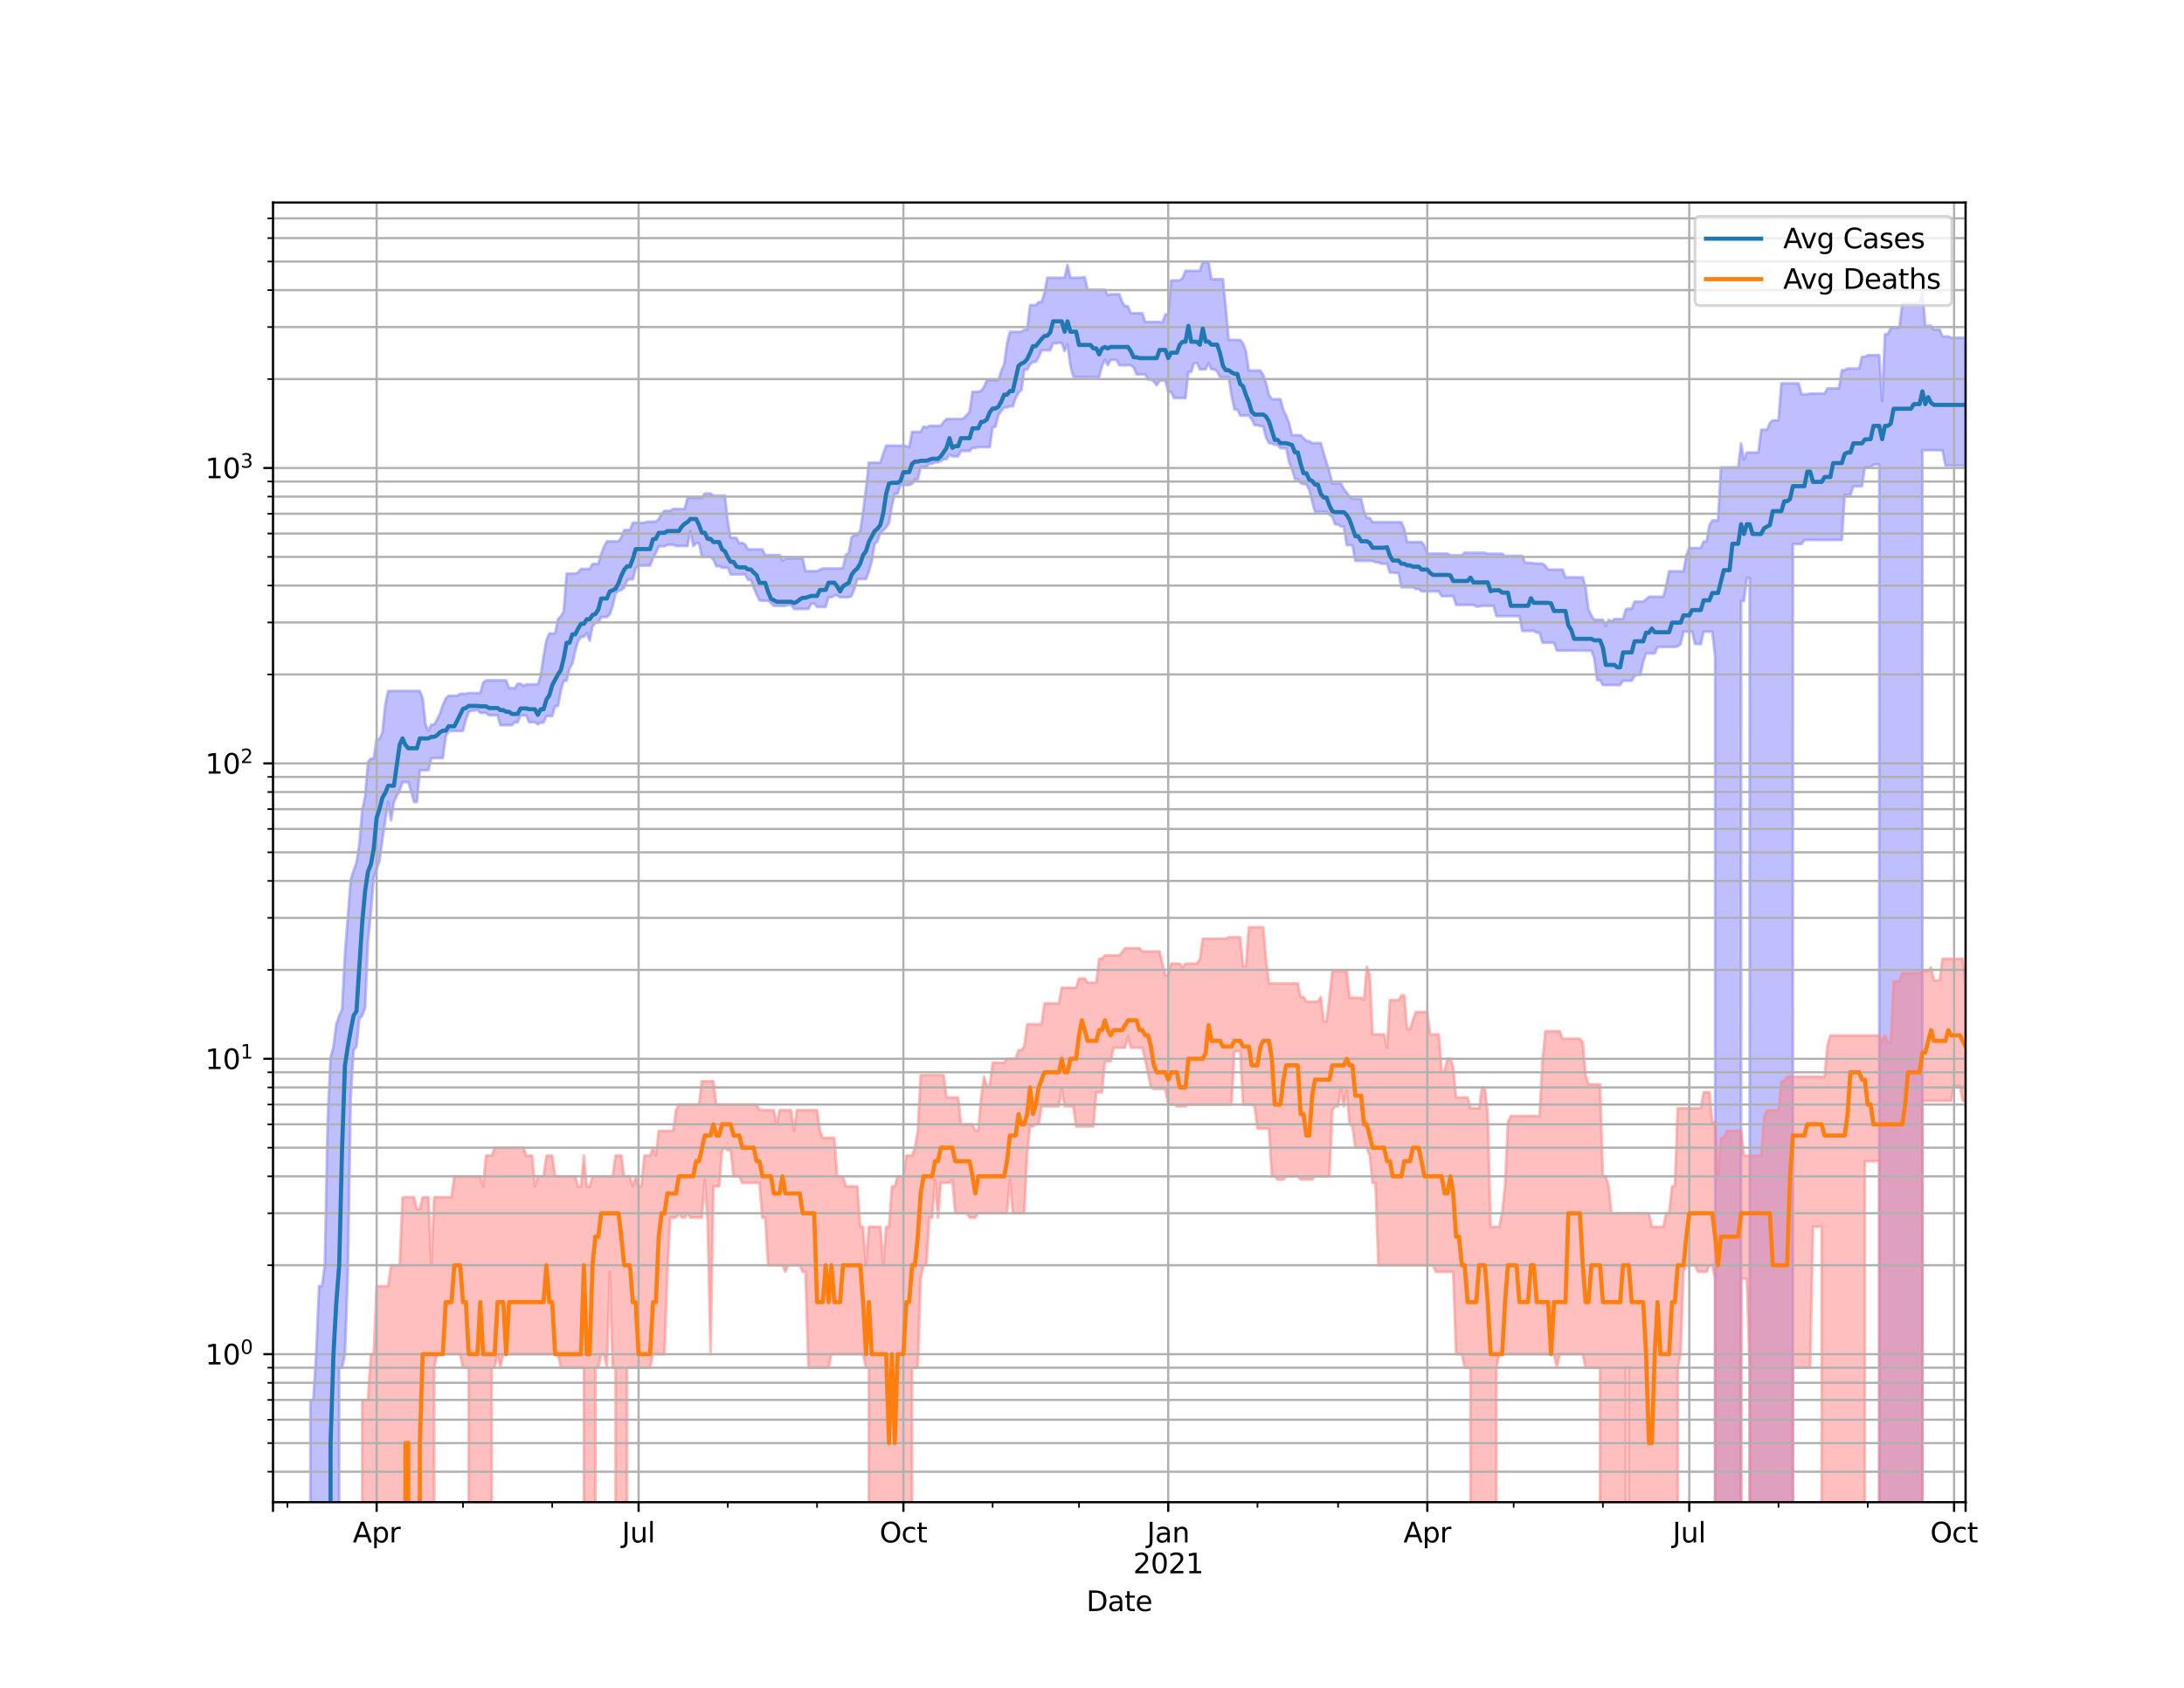<?xml version="1.0" encoding="utf-8" standalone="no"?>
<!DOCTYPE svg PUBLIC "-//W3C//DTD SVG 1.1//EN"
  "http://www.w3.org/Graphics/SVG/1.1/DTD/svg11.dtd">
<svg height="612pt" version="1.1" viewBox="0 0 792 612" width="792pt" xmlns="http://www.w3.org/2000/svg" xmlns:xlink="http://www.w3.org/1999/xlink">
 <defs>
  <style type="text/css">*{stroke-linecap:butt;stroke-linejoin:round;}</style>
 </defs>
 <g id="figure_1">
  <g id="patch_1">
   <path d="M 0 612 
L 792 612 
L 792 0 
L 0 0 
z
" style="fill:#ffffff;"/>
  </g>
  <g id="axes_1">
   <g id="patch_2">
    <path d="M 99 544.68 
L 712.8 544.68 
L 712.8 73.44 
L 99 73.44 
z
" style="fill:#ffffff;"/>
   </g>
   <g id="PolyCollection_1">
    <path clip-path="url(#p68e2955192)" d="M 99 107600.091 
L 99 107600.091 
L 100.044 107600.091 
L 101.088 107600.091 
L 102.132 107600.091 
L 103.176 107600.091 
L 104.219 107600.091 
L 105.263 107600.091 
L 106.307 107600.091 
L 107.351 107600.091 
L 108.395 107600.091 
L 109.439 107600.091 
L 110.483 107600.091 
L 111.527 107600.091 
L 112.57 507.608 
L 113.614 507.608 
L 114.658 491.017 
L 115.702 466.334 
L 116.746 466.334 
L 117.79 458.774 
L 118.834 406.145 
L 119.878 383.445 
L 120.921 379.474 
L 121.965 371.347 
L 123.009 368.256 
L 124.053 365.987 
L 125.097 345.774 
L 126.141 332.495 
L 127.185 318.959 
L 128.229 315.627 
L 129.272 312.819 
L 130.316 306.069 
L 131.36 293.858 
L 132.404 288.896 
L 133.448 276.29 
L 134.492 275.064 
L 135.536 275.064 
L 136.58 268.009 
L 137.623 268.009 
L 138.667 265.644 
L 139.711 255.491 
L 140.755 250.529 
L 141.799 250.529 
L 142.843 250.529 
L 143.887 250.529 
L 144.931 250.529 
L 145.974 250.529 
L 147.018 250.529 
L 148.062 250.529 
L 149.106 250.529 
L 150.15 250.529 
L 151.194 250.529 
L 152.238 250.529 
L 153.282 253.223 
L 154.326 262.736 
L 155.369 264.954 
L 156.413 262.736 
L 157.457 262.736 
L 158.501 260.882 
L 159.545 258.688 
L 160.589 255.609 
L 161.633 253.251 
L 162.677 252.28 
L 163.72 252.28 
L 164.764 252.28 
L 165.808 252.28 
L 166.852 251.545 
L 167.896 251.545 
L 168.94 251.545 
L 169.984 251.302 
L 171.028 251.302 
L 172.071 251.302 
L 173.115 251.302 
L 174.159 251.302 
L 175.203 247.508 
L 176.247 246.698 
L 177.291 246.698 
L 178.335 246.698 
L 179.379 246.698 
L 180.422 246.698 
L 181.466 246.698 
L 182.51 246.698 
L 183.554 246.698 
L 184.598 249.509 
L 185.642 249.509 
L 186.686 249.509 
L 187.73 247.907 
L 188.773 247.907 
L 189.817 248.663 
L 190.861 248.132 
L 191.905 248.132 
L 192.949 248.132 
L 193.993 248.132 
L 195.037 248.132 
L 196.081 244.976 
L 197.124 237.853 
L 198.168 232.137 
L 199.212 229.692 
L 200.256 229.692 
L 201.3 229.692 
L 202.344 224.455 
L 203.388 223.47 
L 204.432 221.743 
L 205.476 207.996 
L 206.519 207.996 
L 207.563 207.996 
L 208.607 207.996 
L 209.651 207.553 
L 210.695 206.279 
L 211.739 206.279 
L 212.783 206.279 
L 213.827 206.279 
L 214.87 204.476 
L 215.914 204.476 
L 216.958 204.476 
L 218.002 200.902 
L 219.046 198.155 
L 220.09 196.305 
L 221.134 196.305 
L 222.178 196.305 
L 223.221 196.305 
L 224.265 196.305 
L 225.309 194.821 
L 226.353 192.175 
L 227.397 192.175 
L 228.441 192.175 
L 229.485 189.528 
L 230.529 189.528 
L 231.572 189.528 
L 232.616 189.528 
L 233.66 189.528 
L 234.704 189.145 
L 235.748 189.145 
L 236.792 189.124 
L 237.836 189.124 
L 238.88 188.27 
L 239.923 186.288 
L 240.967 185.236 
L 242.011 185.236 
L 243.055 185.236 
L 244.099 184.559 
L 245.143 184.559 
L 246.187 184.559 
L 247.231 184.559 
L 248.274 184.559 
L 249.318 180.478 
L 250.362 180.478 
L 251.406 180.478 
L 252.45 180.478 
L 253.494 180.478 
L 254.538 180.478 
L 255.582 178.944 
L 256.626 178.944 
L 257.669 178.944 
L 258.713 179.682 
L 259.757 179.682 
L 260.801 179.682 
L 261.845 179.682 
L 262.889 179.682 
L 263.933 189.209 
L 264.977 194.989 
L 266.02 194.989 
L 267.064 195.061 
L 268.108 197.062 
L 269.152 196.811 
L 270.196 197.415 
L 271.24 199.205 
L 272.284 199.205 
L 273.328 199.205 
L 274.371 199.205 
L 275.415 199.205 
L 276.459 199.205 
L 277.503 201.277 
L 278.547 201.277 
L 279.591 201.277 
L 280.635 201.277 
L 281.679 201.277 
L 282.722 201.277 
L 283.766 203.311 
L 284.81 202.447 
L 285.854 202.447 
L 286.898 202.447 
L 287.942 202.447 
L 288.986 202.447 
L 290.03 202.447 
L 291.073 202.447 
L 292.117 207.083 
L 293.161 207.083 
L 294.205 207.083 
L 295.249 207.083 
L 296.293 207.083 
L 297.337 206.556 
L 298.381 206.126 
L 299.424 206.126 
L 300.468 206.126 
L 301.512 206.126 
L 302.556 206.126 
L 303.6 206.126 
L 304.644 206.126 
L 305.688 205.913 
L 306.732 201.176 
L 307.776 200.495 
L 308.819 194.765 
L 309.863 194.029 
L 310.907 193.864 
L 311.951 192.432 
L 312.995 185.497 
L 314.039 177.233 
L 315.083 167.754 
L 316.127 167.754 
L 317.17 167.754 
L 318.214 167.754 
L 319.258 167.754 
L 320.302 164.464 
L 321.346 161.578 
L 322.39 161.578 
L 323.434 161.578 
L 324.478 161.578 
L 325.521 161.578 
L 326.565 161.578 
L 327.609 161.578 
L 328.653 161.778 
L 329.697 162.145 
L 330.741 156.61 
L 331.785 156.61 
L 332.829 156.61 
L 333.872 156.61 
L 334.916 154.643 
L 335.96 155.029 
L 337.004 154.402 
L 338.048 154.402 
L 339.092 154.402 
L 340.136 154.402 
L 341.18 154.402 
L 342.223 152.919 
L 343.267 151.93 
L 344.311 151.93 
L 345.355 151.93 
L 346.399 151.93 
L 347.443 151.93 
L 348.487 151.93 
L 349.531 151.592 
L 350.574 150.47 
L 351.618 149.246 
L 352.662 142.087 
L 353.706 142.087 
L 354.75 142.087 
L 355.794 141.673 
L 356.838 140.273 
L 357.882 137.856 
L 358.926 137.856 
L 359.969 137.856 
L 361.013 137.856 
L 362.057 137.856 
L 363.101 134.41 
L 364.145 132.121 
L 365.189 124.499 
L 366.233 120.315 
L 367.277 120.315 
L 368.32 120.315 
L 369.364 120.315 
L 370.408 120.315 
L 371.452 119.538 
L 372.496 119.538 
L 373.54 110.624 
L 374.584 110.624 
L 375.628 110.624 
L 376.671 109.528 
L 377.715 109.528 
L 378.759 106.244 
L 379.803 100.691 
L 380.847 100.691 
L 381.891 100.691 
L 382.935 100.691 
L 383.979 100.691 
L 385.022 100.691 
L 386.066 100.691 
L 387.11 96.036 
L 388.154 100.691 
L 389.198 100.691 
L 390.242 100.691 
L 391.286 100.691 
L 392.33 100.656 
L 393.373 100.419 
L 394.417 105.059 
L 395.461 105.059 
L 396.505 105.059 
L 397.549 105.059 
L 398.593 105.059 
L 399.637 105.059 
L 400.681 105.059 
L 401.724 107.008 
L 402.768 106.686 
L 403.812 106.686 
L 404.856 106.686 
L 405.9 106.686 
L 406.944 109.485 
L 407.988 111.012 
L 409.032 111.012 
L 410.076 113.569 
L 411.119 113.569 
L 412.163 113.569 
L 413.207 113.569 
L 414.251 113.569 
L 415.295 116.754 
L 416.339 116.754 
L 417.383 116.754 
L 418.427 116.754 
L 419.47 116.754 
L 420.514 116.754 
L 421.558 116.915 
L 422.602 114.013 
L 423.646 114.013 
L 424.69 101.655 
L 425.734 101.655 
L 426.778 101.655 
L 427.821 101.655 
L 428.865 100.758 
L 429.909 98.204 
L 430.953 98.204 
L 431.997 98.204 
L 433.041 98.204 
L 434.085 98.204 
L 435.129 98.204 
L 436.172 94.86 
L 437.216 95.07 
L 438.26 95.07 
L 439.304 101.24 
L 440.348 101.24 
L 441.392 101.24 
L 442.436 101.24 
L 443.48 101.24 
L 444.523 111.712 
L 445.567 123.244 
L 446.611 123.244 
L 447.655 123.244 
L 448.699 123.244 
L 449.743 123.244 
L 450.787 124.548 
L 451.831 127.461 
L 452.874 134.343 
L 453.918 134.343 
L 454.962 134.343 
L 456.006 134.343 
L 457.05 134.343 
L 458.094 135.959 
L 459.138 138.921 
L 460.182 143.182 
L 461.226 144.734 
L 462.269 144.734 
L 463.313 144.734 
L 464.357 144.734 
L 465.401 148.743 
L 466.445 150.757 
L 467.489 153.467 
L 468.533 157.801 
L 469.577 157.801 
L 470.62 157.801 
L 471.664 157.801 
L 472.708 158.803 
L 473.752 159.902 
L 474.796 159.958 
L 475.84 160.642 
L 476.884 160.642 
L 477.928 160.642 
L 478.971 160.642 
L 480.015 164.265 
L 481.059 167.763 
L 482.103 171.073 
L 483.147 175.262 
L 484.191 175.262 
L 485.235 175.262 
L 486.279 175.262 
L 487.322 177.277 
L 488.366 178.582 
L 489.41 179.983 
L 490.454 180.826 
L 491.498 180.826 
L 492.542 180.826 
L 493.586 180.826 
L 494.63 185.223 
L 495.673 187.773 
L 496.717 187.773 
L 497.761 189.344 
L 498.805 189.344 
L 499.849 189.344 
L 500.893 189.344 
L 501.937 189.344 
L 502.981 189.344 
L 504.024 189.344 
L 505.068 189.344 
L 506.112 189.344 
L 507.156 189.344 
L 508.2 189.344 
L 509.244 191.814 
L 510.288 196.545 
L 511.332 196.545 
L 512.376 196.545 
L 513.419 196.545 
L 514.463 196.545 
L 515.507 196.545 
L 516.551 197.822 
L 517.595 200.73 
L 518.639 200.73 
L 519.683 200.73 
L 520.727 200.73 
L 521.77 200.73 
L 522.814 200.73 
L 523.858 200.73 
L 524.902 200.73 
L 525.946 201.36 
L 526.99 201.36 
L 528.034 201.36 
L 529.078 201.36 
L 530.121 201.36 
L 531.165 200.342 
L 532.209 200.45 
L 533.253 200.45 
L 534.297 200.45 
L 535.341 200.45 
L 536.385 200.45 
L 537.429 200.45 
L 538.472 200.45 
L 539.516 200.775 
L 540.56 200.775 
L 541.604 200.775 
L 542.648 200.775 
L 543.692 200.775 
L 544.736 200.775 
L 545.78 201.544 
L 546.823 201.544 
L 547.867 201.544 
L 548.911 201.544 
L 549.955 201.544 
L 550.999 201.544 
L 552.043 201.544 
L 553.087 204.065 
L 554.131 204.065 
L 555.174 204.065 
L 556.218 204.329 
L 557.262 204.329 
L 558.306 204.329 
L 559.35 204.329 
L 560.394 205.159 
L 561.438 206.525 
L 562.482 206.525 
L 563.526 206.525 
L 564.569 206.525 
L 565.613 206.525 
L 566.657 206.525 
L 567.701 209.34 
L 568.745 209.34 
L 569.789 209.34 
L 570.833 209.34 
L 571.877 209.34 
L 572.92 209.34 
L 573.964 209.34 
L 575.008 213.087 
L 576.052 221.092 
L 577.096 223.175 
L 578.14 224.728 
L 579.184 224.728 
L 580.228 224.728 
L 581.271 224.728 
L 582.315 227.016 
L 583.359 224.728 
L 584.403 225.278 
L 585.447 224.455 
L 586.491 224.455 
L 587.535 224.455 
L 588.579 224.455 
L 589.622 220.868 
L 590.666 220.701 
L 591.71 220.701 
L 592.754 218.154 
L 593.798 218.154 
L 594.842 218.154 
L 595.886 218.154 
L 596.93 217.24 
L 597.973 216.369 
L 599.017 216.369 
L 600.061 216.369 
L 601.105 216.369 
L 602.149 216.369 
L 603.193 216.369 
L 604.237 212.417 
L 605.281 207.145 
L 606.324 207.145 
L 607.368 207.145 
L 608.412 207.145 
L 609.456 207.145 
L 610.5 207.145 
L 611.544 201.24 
L 612.588 198.69 
L 613.632 198.69 
L 614.676 198.69 
L 615.719 198.69 
L 616.763 198.69 
L 617.807 196.346 
L 618.851 196.346 
L 619.895 190.464 
L 620.939 188.73 
L 621.983 188.73 
L 623.027 188.73 
L 624.07 169.472 
L 625.114 169.472 
L 626.158 169.472 
L 627.202 169.472 
L 628.246 169.472 
L 629.29 169.472 
L 630.334 169.472 
L 631.378 160.773 
L 632.421 166.673 
L 633.465 164.066 
L 634.509 164.066 
L 635.553 164.066 
L 636.597 164.066 
L 637.641 164.066 
L 638.685 155.788 
L 639.729 155.788 
L 640.772 155.788 
L 641.816 153.368 
L 642.86 152.415 
L 643.904 152.415 
L 644.948 152.415 
L 645.992 139.005 
L 647.036 139.005 
L 648.08 139.005 
L 649.123 139.005 
L 650.167 139.005 
L 651.211 139.005 
L 652.255 139.005 
L 653.299 142.956 
L 654.343 142.956 
L 655.387 142.956 
L 656.431 142.706 
L 657.474 142.706 
L 658.518 142.706 
L 659.562 142.706 
L 660.606 142.706 
L 661.65 142.706 
L 662.694 140.822 
L 663.738 140.822 
L 664.782 140.822 
L 665.826 140.822 
L 666.869 140.822 
L 667.913 134.239 
L 668.957 134.239 
L 670.001 133.618 
L 671.045 133.618 
L 672.089 133.618 
L 673.133 133.618 
L 674.177 133.618 
L 675.22 129.392 
L 676.264 129.392 
L 677.308 128.803 
L 678.352 128.792 
L 679.396 128.792 
L 680.44 128.792 
L 681.484 128.792 
L 682.528 145.353 
L 683.571 121.166 
L 684.615 121.166 
L 685.659 118.873 
L 686.703 118.766 
L 687.747 118.766 
L 688.791 118.766 
L 689.835 110.021 
L 690.879 110.021 
L 691.922 110.021 
L 692.966 110.021 
L 694.01 110.021 
L 695.054 110.021 
L 696.098 110.021 
L 697.142 105.581 
L 698.186 118.095 
L 699.23 118.095 
L 700.273 118.095 
L 701.317 119.516 
L 702.361 119.516 
L 703.405 119.516 
L 704.449 121.983 
L 705.493 121.983 
L 706.537 121.983 
L 707.581 122.476 
L 708.624 122.476 
L 709.668 122.476 
L 710.712 122.476 
L 711.756 122.476 
L 712.8 122.476 
L 712.8 168.823 
L 712.8 168.823 
L 711.756 168.823 
L 710.712 168.823 
L 709.668 168.823 
L 708.624 168.823 
L 707.581 168.823 
L 706.537 168.823 
L 705.493 168.823 
L 704.449 163.253 
L 703.405 163.253 
L 702.361 163.253 
L 701.317 163.253 
L 700.273 163.253 
L 699.23 163.253 
L 698.186 163.253 
L 697.142 163.253 
L 696.098 107600.091 
L 695.054 107600.091 
L 694.01 107600.091 
L 692.966 107600.091 
L 691.922 107600.091 
L 690.879 107600.091 
L 689.835 107600.091 
L 688.791 107600.091 
L 687.747 107600.091 
L 686.703 107600.091 
L 685.659 107600.091 
L 684.615 107600.091 
L 683.571 107600.091 
L 682.528 107600.091 
L 681.484 168.455 
L 680.44 168.455 
L 679.396 168.455 
L 678.352 169.486 
L 677.308 169.486 
L 676.264 169.486 
L 675.22 176.345 
L 674.177 176.345 
L 673.133 176.345 
L 672.089 176.345 
L 671.045 179.44 
L 670.001 179.44 
L 668.957 179.44 
L 667.913 195.789 
L 666.869 195.789 
L 665.826 195.789 
L 664.782 195.789 
L 663.738 195.789 
L 662.694 195.789 
L 661.65 195.789 
L 660.606 195.789 
L 659.562 195.789 
L 658.518 195.789 
L 657.474 195.789 
L 656.431 195.789 
L 655.387 195.789 
L 654.343 195.789 
L 653.299 197.28 
L 652.255 197.28 
L 651.211 197.28 
L 650.167 197.28 
L 649.123 107600.091 
L 648.08 107600.091 
L 647.036 107600.091 
L 645.992 107600.091 
L 644.948 107600.091 
L 643.904 107600.091 
L 642.86 107600.091 
L 641.816 107600.091 
L 640.772 107600.091 
L 639.729 107600.091 
L 638.685 107600.091 
L 637.641 107600.091 
L 636.597 107600.091 
L 635.553 107600.091 
L 634.509 209.613 
L 633.465 209.613 
L 632.421 217.917 
L 631.378 217.917 
L 630.334 107600.091 
L 629.29 107600.091 
L 628.246 107600.091 
L 627.202 107600.091 
L 626.158 107600.091 
L 625.114 107600.091 
L 624.07 107600.091 
L 623.027 107600.091 
L 621.983 238.338 
L 620.939 229.037 
L 619.895 229.037 
L 618.851 229.037 
L 617.807 229.037 
L 616.763 233.529 
L 615.719 233.529 
L 614.676 233.529 
L 613.632 229.037 
L 612.588 229.037 
L 611.544 229.037 
L 610.5 229.037 
L 609.456 233.529 
L 608.412 234.362 
L 607.368 234.587 
L 606.324 234.587 
L 605.281 234.587 
L 604.237 234.587 
L 603.193 234.587 
L 602.149 234.587 
L 601.105 234.587 
L 600.061 236.935 
L 599.017 236.935 
L 597.973 236.935 
L 596.93 236.935 
L 595.886 239.974 
L 594.842 244.696 
L 593.798 244.696 
L 592.754 245.117 
L 591.71 246.844 
L 590.666 246.844 
L 589.622 246.844 
L 588.579 246.844 
L 587.535 248.409 
L 586.491 248.409 
L 585.447 248.409 
L 584.403 248.409 
L 583.359 248.409 
L 582.315 248.409 
L 581.271 248.409 
L 580.228 246.625 
L 579.184 246.625 
L 578.14 238.645 
L 577.096 235.901 
L 576.052 235.901 
L 575.008 235.901 
L 573.964 235.901 
L 572.92 235.901 
L 571.877 235.901 
L 570.833 235.881 
L 569.789 235.881 
L 568.745 235.881 
L 567.701 235.881 
L 566.657 235.881 
L 565.613 235.881 
L 564.569 235.881 
L 563.526 233.018 
L 562.482 233.018 
L 561.438 233.018 
L 560.394 233.018 
L 559.35 233.018 
L 558.306 229.405 
L 557.262 229.405 
L 556.218 228.771 
L 555.174 228.771 
L 554.131 228.771 
L 553.087 228.771 
L 552.043 228.771 
L 550.999 223.396 
L 549.955 223.396 
L 548.911 223.396 
L 547.867 223.396 
L 546.823 223.396 
L 545.78 223.396 
L 544.736 223.396 
L 543.692 223.396 
L 542.648 223.396 
L 541.604 219.668 
L 540.56 219.668 
L 539.516 219.668 
L 538.472 219.668 
L 537.429 219.668 
L 536.385 219.927 
L 535.341 219.927 
L 534.297 219.329 
L 533.253 219.329 
L 532.209 219.329 
L 531.165 219.329 
L 530.121 219.329 
L 529.078 219.329 
L 528.034 219.329 
L 526.99 216.153 
L 525.946 216.153 
L 524.902 216.153 
L 523.858 216.153 
L 522.814 216.153 
L 521.77 214.479 
L 520.727 214.479 
L 519.683 214.418 
L 518.639 214.418 
L 517.595 214.418 
L 516.551 214.418 
L 515.507 214.418 
L 514.463 213.574 
L 513.419 213.574 
L 512.376 212.933 
L 511.332 212.933 
L 510.288 212.933 
L 509.244 212.933 
L 508.2 212.933 
L 507.156 207.774 
L 506.112 207.774 
L 505.068 207.605 
L 504.024 207.605 
L 502.981 204.407 
L 501.937 204.407 
L 500.893 204.407 
L 499.849 203.88 
L 498.805 203.88 
L 497.761 203.369 
L 496.717 203.369 
L 495.673 203.369 
L 494.63 203.369 
L 493.586 203.369 
L 492.542 203.369 
L 491.498 203.369 
L 490.454 197.652 
L 489.41 197.652 
L 488.366 197.652 
L 487.322 190.91 
L 486.279 190.91 
L 485.235 190.153 
L 484.191 190.153 
L 483.147 187.466 
L 482.103 186.554 
L 481.059 185.621 
L 480.015 185.621 
L 478.971 185.621 
L 477.928 185.621 
L 476.884 185.621 
L 475.84 181.823 
L 474.796 177.667 
L 473.752 175.578 
L 472.708 175.578 
L 471.664 175.199 
L 470.62 173.72 
L 469.577 173.72 
L 468.533 170.031 
L 467.489 167.607 
L 466.445 162.53 
L 465.401 162.53 
L 464.357 162.53 
L 463.313 161.267 
L 462.269 161.267 
L 461.226 160.83 
L 460.182 160.658 
L 459.138 158.733 
L 458.094 154.529 
L 457.05 154.529 
L 456.006 154.185 
L 454.962 154.185 
L 453.918 152.029 
L 452.874 150.674 
L 451.831 150.674 
L 450.787 150.674 
L 449.743 150.674 
L 448.699 148.468 
L 447.655 148.468 
L 446.611 143.594 
L 445.567 136.805 
L 444.523 136.805 
L 443.48 136.805 
L 442.436 136.805 
L 441.392 134.692 
L 440.348 133.938 
L 439.304 133.938 
L 438.26 131.671 
L 437.216 133.938 
L 436.172 133.938 
L 435.129 133.938 
L 434.085 131.671 
L 433.041 131.671 
L 431.997 134.811 
L 430.953 134.811 
L 429.909 144.327 
L 428.865 144.327 
L 427.821 144.327 
L 426.778 144.327 
L 425.734 144.327 
L 424.69 142.123 
L 423.646 142.123 
L 422.602 137.996 
L 421.558 137.996 
L 420.514 137.996 
L 419.47 139.701 
L 418.427 138.322 
L 417.383 137.647 
L 416.339 137.647 
L 415.295 135.754 
L 414.251 135.754 
L 413.207 135.754 
L 412.163 135.754 
L 411.119 133.261 
L 410.076 132.427 
L 409.032 132.427 
L 407.988 132.427 
L 406.944 132.427 
L 405.9 132.427 
L 404.856 130.487 
L 403.812 130.487 
L 402.768 130.487 
L 401.724 132.427 
L 400.681 130.487 
L 399.637 132.756 
L 398.593 136.704 
L 397.549 136.704 
L 396.505 136.704 
L 395.461 136.704 
L 394.417 136.704 
L 393.373 136.704 
L 392.33 136.704 
L 391.286 136.704 
L 390.242 136.704 
L 389.198 136.621 
L 388.154 132.511 
L 387.11 124.802 
L 386.066 127.276 
L 385.022 124.323 
L 383.979 124.323 
L 382.935 124.513 
L 381.891 124.513 
L 380.847 127.017 
L 379.803 127.017 
L 378.759 127.017 
L 377.715 127.017 
L 376.671 129.474 
L 375.628 131.199 
L 374.584 131.199 
L 373.54 132.152 
L 372.496 134.013 
L 371.452 134.013 
L 370.408 141.419 
L 369.364 142.438 
L 368.32 144.303 
L 367.277 147.361 
L 366.233 147.361 
L 365.189 147.725 
L 364.145 147.725 
L 363.101 149.025 
L 362.057 150.434 
L 361.013 154.697 
L 359.969 154.964 
L 358.926 162.129 
L 357.882 162.129 
L 356.838 162.129 
L 355.794 162.129 
L 354.75 162.129 
L 353.706 162.39 
L 352.662 162.39 
L 351.618 163.513 
L 350.574 163.513 
L 349.531 163.513 
L 348.487 163.513 
L 347.443 165.485 
L 346.399 165.485 
L 345.355 165.485 
L 344.311 164.802 
L 343.267 166.486 
L 342.223 166.486 
L 341.18 167.199 
L 340.136 167.647 
L 339.092 167.647 
L 338.048 168.175 
L 337.004 168.175 
L 335.96 169.282 
L 334.916 169.282 
L 333.872 169.282 
L 332.829 173.857 
L 331.785 173.857 
L 330.741 175.446 
L 329.697 175.875 
L 328.653 175.875 
L 327.609 175.875 
L 326.565 175.875 
L 325.521 178.995 
L 324.478 178.995 
L 323.434 183.502 
L 322.39 189.614 
L 321.346 191.286 
L 320.302 192.296 
L 319.258 193.227 
L 318.214 196.223 
L 317.17 197.347 
L 316.127 203.494 
L 315.083 207.249 
L 314.039 209.955 
L 312.995 209.955 
L 311.951 209.955 
L 310.907 209.955 
L 309.863 213.49 
L 308.819 216.103 
L 307.776 216.559 
L 306.732 216.559 
L 305.688 216.559 
L 304.644 216.559 
L 303.6 215.964 
L 302.556 215.964 
L 301.512 216.559 
L 300.468 216.559 
L 299.424 220.078 
L 298.381 220.078 
L 297.337 220.078 
L 296.293 220.078 
L 295.249 218.858 
L 294.205 218.858 
L 293.161 220.812 
L 292.117 220.812 
L 291.073 220.812 
L 290.03 220.812 
L 288.986 220.812 
L 287.942 220.812 
L 286.898 219.342 
L 285.854 219.342 
L 284.81 219.681 
L 283.766 219.681 
L 282.722 219.681 
L 281.679 219.681 
L 280.635 219.681 
L 279.591 218.711 
L 278.547 217.825 
L 277.503 217.825 
L 276.459 217.825 
L 275.415 217.707 
L 274.371 215.539 
L 273.328 213.028 
L 272.284 210.21 
L 271.24 210.21 
L 270.196 208.272 
L 269.152 208.272 
L 268.108 208.272 
L 267.064 208.272 
L 266.02 208.272 
L 264.977 208.272 
L 263.933 205.852 
L 262.889 205.852 
L 261.845 205.852 
L 260.801 205.249 
L 259.757 205.329 
L 258.713 202.93 
L 257.669 201.923 
L 256.626 201.923 
L 255.582 201.923 
L 254.538 201.923 
L 253.494 197.003 
L 252.45 197.003 
L 251.406 197.992 
L 250.362 192.523 
L 249.318 197.992 
L 248.274 197.992 
L 247.231 197.992 
L 246.187 197.992 
L 245.143 197.924 
L 244.099 197.533 
L 243.055 197.533 
L 242.011 197.533 
L 240.967 198.087 
L 239.923 198.087 
L 238.88 198.087 
L 237.836 200.531 
L 236.792 202.297 
L 235.748 205.079 
L 234.704 205.079 
L 233.66 205.079 
L 232.616 205.079 
L 231.572 205.079 
L 230.529 206.126 
L 229.485 210.054 
L 228.441 210.054 
L 227.397 210.432 
L 226.353 213.098 
L 225.309 213.934 
L 224.265 214.26 
L 223.221 215.154 
L 222.178 219.777 
L 221.134 222.765 
L 220.09 223.736 
L 219.046 223.736 
L 218.002 223.736 
L 216.958 225.788 
L 215.914 225.788 
L 214.87 227.16 
L 213.827 232.334 
L 212.783 229.523 
L 211.739 230.907 
L 210.695 230.907 
L 209.651 232.495 
L 208.607 235.978 
L 207.563 240.697 
L 206.519 242.375 
L 205.476 246.82 
L 204.432 246.82 
L 203.388 250.476 
L 202.344 256.024 
L 201.3 256.024 
L 200.256 259.643 
L 199.212 259.643 
L 198.168 259.643 
L 197.124 262.019 
L 196.081 262.019 
L 195.037 262.633 
L 193.993 261.884 
L 192.949 261.884 
L 191.905 261.884 
L 190.861 259.451 
L 189.817 259.451 
L 188.773 259.451 
L 187.73 261.884 
L 186.686 261.884 
L 185.642 262.942 
L 184.598 262.942 
L 183.554 262.942 
L 182.51 262.942 
L 181.466 262.942 
L 180.422 259.355 
L 179.379 259.355 
L 178.335 259.355 
L 177.291 259.355 
L 176.247 258.499 
L 175.203 258.499 
L 174.159 258.499 
L 173.115 257.352 
L 172.071 257.66 
L 171.028 257.66 
L 169.984 258.187 
L 168.94 260.915 
L 167.896 264.954 
L 166.852 265.062 
L 165.808 265.062 
L 164.764 265.062 
L 163.72 265.062 
L 162.677 265.062 
L 161.633 267.131 
L 160.589 274.885 
L 159.545 274.885 
L 158.501 274.885 
L 157.457 274.885 
L 156.413 274.885 
L 155.369 279.283 
L 154.326 279.283 
L 153.282 279.283 
L 152.238 279.283 
L 151.194 290.805 
L 150.15 290.805 
L 149.106 286.947 
L 148.062 283.599 
L 147.018 283.599 
L 145.974 283.599 
L 144.931 286.773 
L 143.887 288.536 
L 142.843 290.805 
L 141.799 297.486 
L 140.755 290.805 
L 139.711 297.486 
L 138.667 304.524 
L 137.623 312.218 
L 136.58 315.2 
L 135.536 318.273 
L 134.492 330.682 
L 133.448 341.471 
L 132.404 365.358 
L 131.36 368.256 
L 130.316 369.264 
L 129.272 379.474 
L 128.229 380.761 
L 127.185 397.914 
L 126.141 461.16 
L 125.097 491.017 
L 124.053 495.918 
L 123.009 495.918 
L 121.965 107600.091 
L 120.921 107600.091 
L 119.878 107600.091 
L 118.834 107600.091 
L 117.79 107600.091 
L 116.746 107600.091 
L 115.702 107600.091 
L 114.658 107600.091 
L 113.614 107600.091 
L 112.57 107600.091 
L 111.527 107600.091 
L 110.483 107600.091 
L 109.439 107600.091 
L 108.395 107600.091 
L 107.351 107600.091 
L 106.307 107600.091 
L 105.263 107600.091 
L 104.219 107600.091 
L 103.176 107600.091 
L 102.132 107600.091 
L 101.088 107600.091 
L 100.044 107600.091 
L 99 107600.091 
z
" style="fill:#8080ff;fill-opacity:0.5;stroke:#8080ff;stroke-opacity:0.5;"/>
   </g>
   <g id="PolyCollection_2">
    <path clip-path="url(#p68e2955192)" d="M 99 107600.091 
L 99 107600.091 
L 100.044 107600.091 
L 101.088 107600.091 
L 102.132 107600.091 
L 103.176 107600.091 
L 104.219 107600.091 
L 105.263 107600.091 
L 106.307 107600.091 
L 107.351 107600.091 
L 108.395 107600.091 
L 109.439 107600.091 
L 110.483 107600.091 
L 111.527 107600.091 
L 112.57 107600.091 
L 113.614 107600.091 
L 114.658 107600.091 
L 115.702 107600.091 
L 116.746 107600.091 
L 117.79 107600.091 
L 118.834 107600.091 
L 119.878 107600.091 
L 120.921 107600.091 
L 121.965 107600.091 
L 123.009 107600.091 
L 124.053 107600.091 
L 125.097 107600.091 
L 126.141 107600.091 
L 127.185 107600.091 
L 128.229 107600.091 
L 129.272 107600.091 
L 130.316 107600.091 
L 131.36 507.608 
L 132.404 507.608 
L 133.448 507.608 
L 134.492 491.017 
L 135.536 491.017 
L 136.58 466.334 
L 137.623 466.334 
L 138.667 466.334 
L 139.711 466.334 
L 140.755 466.334 
L 141.799 458.774 
L 142.843 458.774 
L 143.887 458.774 
L 144.931 458.774 
L 145.974 434.091 
L 147.018 434.091 
L 148.062 434.091 
L 149.106 434.091 
L 150.15 434.091 
L 151.194 438.388 
L 152.238 438.388 
L 153.282 434.091 
L 154.326 434.091 
L 155.369 434.091 
L 156.413 458.774 
L 157.457 434.091 
L 158.501 434.091 
L 159.545 434.091 
L 160.589 434.091 
L 161.633 434.091 
L 162.677 434.091 
L 163.72 434.091 
L 164.764 426.531 
L 165.808 426.531 
L 166.852 426.531 
L 167.896 426.531 
L 168.94 426.531 
L 169.984 426.531 
L 171.028 426.531 
L 172.071 426.531 
L 173.115 426.531 
L 174.159 426.531 
L 175.203 430.157 
L 176.247 419.029 
L 177.291 419.029 
L 178.335 419.029 
L 179.379 416.151 
L 180.422 416.151 
L 181.466 416.151 
L 182.51 416.151 
L 183.554 416.151 
L 184.598 416.151 
L 185.642 416.151 
L 186.686 416.151 
L 187.73 416.151 
L 188.773 416.151 
L 189.817 416.151 
L 190.861 419.029 
L 191.905 419.029 
L 192.949 419.029 
L 193.993 430.157 
L 195.037 426.531 
L 196.081 426.531 
L 197.124 426.531 
L 198.168 419.029 
L 199.212 419.029 
L 200.256 419.029 
L 201.3 426.531 
L 202.344 426.531 
L 203.388 426.531 
L 204.432 426.531 
L 205.476 426.531 
L 206.519 426.531 
L 207.563 426.531 
L 208.607 426.531 
L 209.651 430.157 
L 210.695 430.157 
L 211.739 419.029 
L 212.783 430.157 
L 213.827 430.157 
L 214.87 426.531 
L 215.914 426.531 
L 216.958 426.531 
L 218.002 426.531 
L 219.046 426.531 
L 220.09 426.531 
L 221.134 426.531 
L 222.178 426.531 
L 223.221 419.029 
L 224.265 419.029 
L 225.309 419.029 
L 226.353 426.531 
L 227.397 426.531 
L 228.441 426.531 
L 229.485 430.157 
L 230.529 426.531 
L 231.572 430.157 
L 232.616 430.157 
L 233.66 419.029 
L 234.704 419.029 
L 235.748 419.029 
L 236.792 416.151 
L 237.836 419.029 
L 238.88 410.056 
L 239.923 410.056 
L 240.967 410.056 
L 242.011 410.056 
L 243.055 410.056 
L 244.099 410.056 
L 245.143 402.537 
L 246.187 400.499 
L 247.231 400.499 
L 248.274 400.499 
L 249.318 400.499 
L 250.362 400.499 
L 251.406 400.499 
L 252.45 400.499 
L 253.494 400.499 
L 254.538 392.018 
L 255.582 392.018 
L 256.626 392.018 
L 257.669 392.018 
L 258.713 392.018 
L 259.757 400.499 
L 260.801 400.499 
L 261.845 400.499 
L 262.889 400.499 
L 263.933 400.499 
L 264.977 400.499 
L 266.02 400.499 
L 267.064 400.499 
L 268.108 400.499 
L 269.152 400.499 
L 270.196 400.499 
L 271.24 400.499 
L 272.284 400.499 
L 273.328 400.499 
L 274.371 400.499 
L 275.415 402.537 
L 276.459 402.537 
L 277.503 402.537 
L 278.547 402.537 
L 279.591 402.537 
L 280.635 402.537 
L 281.679 407.67 
L 282.722 402.537 
L 283.766 402.537 
L 284.81 402.537 
L 285.854 402.537 
L 286.898 402.537 
L 287.942 410.056 
L 288.986 402.537 
L 290.03 402.537 
L 291.073 402.537 
L 292.117 402.537 
L 293.161 402.537 
L 294.205 402.537 
L 295.249 402.537 
L 296.293 402.537 
L 297.337 410.056 
L 298.381 412.571 
L 299.424 412.571 
L 300.468 412.571 
L 301.512 412.571 
L 302.556 412.571 
L 303.6 426.531 
L 304.644 426.531 
L 305.688 426.531 
L 306.732 430.157 
L 307.776 430.157 
L 308.819 430.157 
L 309.863 430.157 
L 310.907 430.157 
L 311.951 444.814 
L 312.995 444.814 
L 314.039 458.774 
L 315.083 444.814 
L 316.127 444.814 
L 317.17 444.814 
L 318.214 444.814 
L 319.258 444.814 
L 320.302 458.774 
L 321.346 444.814 
L 322.39 444.814 
L 323.434 430.157 
L 324.478 430.157 
L 325.521 426.531 
L 326.565 426.531 
L 327.609 426.531 
L 328.653 419.029 
L 329.697 419.029 
L 330.741 419.029 
L 331.785 416.151 
L 332.829 410.056 
L 333.872 389.854 
L 334.916 389.854 
L 335.96 389.854 
L 337.004 389.854 
L 338.048 389.854 
L 339.092 389.854 
L 340.136 389.854 
L 341.18 389.854 
L 342.223 389.854 
L 343.267 397.914 
L 344.311 397.914 
L 345.355 397.914 
L 346.399 397.914 
L 347.443 397.914 
L 348.487 407.67 
L 349.531 407.67 
L 350.574 407.67 
L 351.618 407.67 
L 352.662 407.67 
L 353.706 410.056 
L 354.75 410.056 
L 355.794 397.914 
L 356.838 390.386 
L 357.882 393.71 
L 358.926 393.71 
L 359.969 385.325 
L 361.013 385.325 
L 362.057 385.325 
L 363.101 385.325 
L 364.145 385.325 
L 365.189 383.908 
L 366.233 383.908 
L 367.277 383.908 
L 368.32 383.908 
L 369.364 380.761 
L 370.408 380.761 
L 371.452 379.474 
L 372.496 371.347 
L 373.54 371.347 
L 374.584 371.347 
L 375.628 371.347 
L 376.671 371.347 
L 377.715 371.347 
L 378.759 363.823 
L 379.803 363.823 
L 380.847 363.823 
L 381.891 363.823 
L 382.935 363.823 
L 383.979 363.823 
L 385.022 358.143 
L 386.066 358.143 
L 387.11 358.143 
L 388.154 358.143 
L 389.198 358.143 
L 390.242 358.143 
L 391.286 354.791 
L 392.33 354.791 
L 393.373 354.791 
L 394.417 356.308 
L 395.461 356.308 
L 396.505 356.308 
L 397.549 356.308 
L 398.593 347.656 
L 399.637 347.656 
L 400.681 346.393 
L 401.724 346.393 
L 402.768 346.393 
L 403.812 346.393 
L 404.856 346.393 
L 405.9 346.393 
L 406.944 345.164 
L 407.988 343.769 
L 409.032 343.769 
L 410.076 343.769 
L 411.119 343.769 
L 412.163 343.769 
L 413.207 343.769 
L 414.251 344.962 
L 415.295 344.962 
L 416.339 344.962 
L 417.383 344.962 
L 418.427 344.962 
L 419.47 344.962 
L 420.514 344.962 
L 421.558 349.395 
L 422.602 353.564 
L 423.646 353.564 
L 424.69 349.395 
L 425.734 349.395 
L 426.778 349.395 
L 427.821 349.395 
L 428.865 350.744 
L 429.909 349.395 
L 430.953 349.395 
L 431.997 349.395 
L 433.041 349.395 
L 434.085 349.395 
L 435.129 347.87 
L 436.172 340.364 
L 437.216 340.364 
L 438.26 340.364 
L 439.304 340.364 
L 440.348 340.364 
L 441.392 340.364 
L 442.436 340.364 
L 443.48 340.364 
L 444.523 340.364 
L 445.567 339.82 
L 446.611 339.82 
L 447.655 339.82 
L 448.699 339.82 
L 449.743 339.82 
L 450.787 350.29 
L 451.831 350.29 
L 452.874 336.18 
L 453.918 336.18 
L 454.962 336.18 
L 456.006 336.18 
L 457.05 336.18 
L 458.094 336.18 
L 459.138 348.301 
L 460.182 356.566 
L 461.226 356.566 
L 462.269 356.566 
L 463.313 356.566 
L 464.357 356.566 
L 465.401 356.566 
L 466.445 356.566 
L 467.489 356.566 
L 468.533 356.566 
L 469.577 356.566 
L 470.62 356.566 
L 471.664 361.467 
L 472.708 361.467 
L 473.752 363.222 
L 474.796 363.222 
L 475.84 363.222 
L 476.884 363.222 
L 477.928 363.222 
L 478.971 361.467 
L 480.015 370.294 
L 481.059 370.294 
L 482.103 361.755 
L 483.147 352.132 
L 484.191 352.132 
L 485.235 352.132 
L 486.279 352.132 
L 487.322 352.132 
L 488.366 352.132 
L 489.41 361.755 
L 490.454 361.755 
L 491.498 361.755 
L 492.542 361.755 
L 493.586 361.755 
L 494.63 362.63 
L 495.673 350.516 
L 496.717 353.322 
L 497.761 375.041 
L 498.805 375.041 
L 499.849 375.041 
L 500.893 375.041 
L 501.937 375.041 
L 502.981 379.899 
L 504.024 362.63 
L 505.068 362.63 
L 506.112 362.63 
L 507.156 362.63 
L 508.2 360.896 
L 509.244 360.896 
L 510.288 373.157 
L 511.332 373.157 
L 512.376 369.948 
L 513.419 366.946 
L 514.463 366.946 
L 515.507 366.946 
L 516.551 366.946 
L 517.595 366.946 
L 518.639 375.041 
L 519.683 375.041 
L 520.727 375.041 
L 521.77 375.041 
L 522.814 388.295 
L 523.858 388.295 
L 524.902 383.908 
L 525.946 383.908 
L 526.99 386.786 
L 528.034 397.914 
L 529.078 397.914 
L 530.121 397.914 
L 531.165 397.914 
L 532.209 397.914 
L 533.253 401.848 
L 534.297 401.848 
L 535.341 401.848 
L 536.385 401.848 
L 537.429 394.288 
L 538.472 394.288 
L 539.516 403.947 
L 540.56 444.814 
L 541.604 444.814 
L 542.648 444.814 
L 543.692 444.814 
L 544.736 439.913 
L 545.78 430.157 
L 546.823 406.901 
L 547.867 404.668 
L 548.911 404.668 
L 549.955 404.668 
L 550.999 404.668 
L 552.043 404.668 
L 553.087 404.668 
L 554.131 404.668 
L 555.174 404.668 
L 556.218 404.668 
L 557.262 404.668 
L 558.306 404.668 
L 559.35 384.848 
L 560.394 373.902 
L 561.438 373.902 
L 562.482 373.902 
L 563.526 373.902 
L 564.569 373.902 
L 565.613 373.902 
L 566.657 376.605 
L 567.701 376.605 
L 568.745 376.605 
L 569.789 376.605 
L 570.833 376.605 
L 571.877 376.605 
L 572.92 376.605 
L 573.964 377.813 
L 575.008 389.854 
L 576.052 393.139 
L 577.096 393.139 
L 578.14 393.139 
L 579.184 393.139 
L 580.228 393.139 
L 581.271 426.531 
L 582.315 426.531 
L 583.359 430.157 
L 584.403 439.913 
L 585.447 439.913 
L 586.491 439.913 
L 587.535 439.913 
L 588.579 439.913 
L 589.622 439.913 
L 590.666 439.913 
L 591.71 439.913 
L 592.754 439.913 
L 593.798 439.913 
L 594.842 439.913 
L 595.886 439.913 
L 596.93 439.913 
L 597.973 439.913 
L 599.017 444.814 
L 600.061 444.814 
L 601.105 444.814 
L 602.149 444.814 
L 603.193 444.814 
L 604.237 439.913 
L 605.281 439.913 
L 606.324 430.157 
L 607.368 430.157 
L 608.412 401.848 
L 609.456 401.848 
L 610.5 401.848 
L 611.544 401.848 
L 612.588 401.848 
L 613.632 401.848 
L 614.676 401.848 
L 615.719 401.848 
L 616.763 401.848 
L 617.807 396.066 
L 618.851 396.066 
L 619.895 396.066 
L 620.939 406.901 
L 621.983 406.901 
L 623.027 426.531 
L 624.07 412.571 
L 625.114 412.571 
L 626.158 410.056 
L 627.202 410.056 
L 628.246 410.056 
L 629.29 410.056 
L 630.334 410.056 
L 631.378 410.056 
L 632.421 419.029 
L 633.465 419.029 
L 634.509 419.029 
L 635.553 419.029 
L 636.597 419.029 
L 637.641 419.029 
L 638.685 419.029 
L 639.729 404.668 
L 640.772 402.537 
L 641.816 402.537 
L 642.86 402.537 
L 643.904 402.537 
L 644.948 402.537 
L 645.992 392.018 
L 647.036 392.018 
L 648.08 390.386 
L 649.123 390.386 
L 650.167 390.386 
L 651.211 390.386 
L 652.255 390.386 
L 653.299 390.386 
L 654.343 390.386 
L 655.387 390.386 
L 656.431 390.386 
L 657.474 390.386 
L 658.518 390.386 
L 659.562 390.386 
L 660.606 390.386 
L 661.65 390.386 
L 662.694 379.053 
L 663.738 375.427 
L 664.782 375.427 
L 665.826 375.427 
L 666.869 375.427 
L 667.913 375.427 
L 668.957 375.427 
L 670.001 375.427 
L 671.045 375.427 
L 672.089 375.427 
L 673.133 375.427 
L 674.177 375.427 
L 675.22 375.427 
L 676.264 375.427 
L 677.308 375.427 
L 678.352 375.427 
L 679.396 375.427 
L 680.44 375.427 
L 681.484 375.427 
L 682.528 377.813 
L 683.571 375.427 
L 684.615 377.813 
L 685.659 377.813 
L 686.703 355.797 
L 687.747 355.797 
L 688.791 355.797 
L 689.835 352.843 
L 690.879 352.843 
L 691.922 352.843 
L 692.966 352.843 
L 694.01 352.843 
L 695.054 352.843 
L 696.098 352.843 
L 697.142 352.132 
L 698.186 352.132 
L 699.23 352.132 
L 700.273 350.744 
L 701.317 355.543 
L 702.361 355.543 
L 703.405 355.543 
L 704.449 347.656 
L 705.493 347.656 
L 706.537 347.656 
L 707.581 347.656 
L 708.624 347.656 
L 709.668 347.656 
L 710.712 347.656 
L 711.756 347.656 
L 712.8 357.086 
L 712.8 399.189 
L 712.8 399.189 
L 711.756 399.189 
L 710.712 393.71 
L 709.668 393.71 
L 708.624 393.71 
L 707.581 399.189 
L 706.537 399.189 
L 705.493 399.189 
L 704.449 399.189 
L 703.405 399.189 
L 702.361 399.189 
L 701.317 399.189 
L 700.273 399.189 
L 699.23 399.189 
L 698.186 399.189 
L 697.142 399.189 
L 696.098 107600.091 
L 695.054 107600.091 
L 694.01 107600.091 
L 692.966 107600.091 
L 691.922 107600.091 
L 690.879 107600.091 
L 689.835 107600.091 
L 688.791 107600.091 
L 687.747 107600.091 
L 686.703 107600.091 
L 685.659 107600.091 
L 684.615 107600.091 
L 683.571 107600.091 
L 682.528 107600.091 
L 681.484 421.052 
L 680.44 421.052 
L 679.396 421.052 
L 678.352 421.052 
L 677.308 421.052 
L 676.264 421.052 
L 675.22 107600.091 
L 674.177 107600.091 
L 673.133 107600.091 
L 672.089 107600.091 
L 671.045 107600.091 
L 670.001 107600.091 
L 668.957 107600.091 
L 667.913 107600.091 
L 666.869 107600.091 
L 665.826 107600.091 
L 664.782 107600.091 
L 663.738 107600.091 
L 662.694 107600.091 
L 661.65 107600.091 
L 660.606 444.814 
L 659.562 444.814 
L 658.518 444.814 
L 657.474 444.814 
L 656.431 495.918 
L 655.387 495.918 
L 654.343 495.918 
L 653.299 495.918 
L 652.255 495.918 
L 651.211 495.918 
L 650.167 495.918 
L 649.123 107600.091 
L 648.08 107600.091 
L 647.036 107600.091 
L 645.992 107600.091 
L 644.948 107600.091 
L 643.904 107600.091 
L 642.86 107600.091 
L 641.816 107600.091 
L 640.772 107600.091 
L 639.729 107600.091 
L 638.685 107600.091 
L 637.641 107600.091 
L 636.597 107600.091 
L 635.553 107600.091 
L 634.509 495.918 
L 633.465 463.675 
L 632.421 463.675 
L 631.378 463.675 
L 630.334 107600.091 
L 629.29 107600.091 
L 628.246 107600.091 
L 627.202 107600.091 
L 626.158 107600.091 
L 625.114 107600.091 
L 624.07 107600.091 
L 623.027 107600.091 
L 621.983 463.675 
L 620.939 458.774 
L 619.895 458.774 
L 618.851 461.16 
L 617.807 461.16 
L 616.763 461.16 
L 615.719 461.16 
L 614.676 458.774 
L 613.632 458.774 
L 612.588 458.774 
L 611.544 458.774 
L 610.5 461.16 
L 609.456 491.017 
L 608.412 495.918 
L 607.368 107600.091 
L 606.324 107600.091 
L 605.281 107600.091 
L 604.237 107600.091 
L 603.193 107600.091 
L 602.149 107600.091 
L 601.105 107600.091 
L 600.061 107600.091 
L 599.017 107600.091 
L 597.973 107600.091 
L 596.93 107600.091 
L 595.886 107600.091 
L 594.842 107600.091 
L 593.798 107600.091 
L 592.754 107600.091 
L 591.71 107600.091 
L 590.666 495.918 
L 589.622 495.918 
L 588.579 107600.091 
L 587.535 107600.091 
L 586.491 107600.091 
L 585.447 107600.091 
L 584.403 107600.091 
L 583.359 107600.091 
L 582.315 107600.091 
L 581.271 107600.091 
L 580.228 495.918 
L 579.184 495.918 
L 578.14 495.918 
L 577.096 495.918 
L 576.052 495.918 
L 575.008 495.918 
L 573.964 491.017 
L 572.92 491.017 
L 571.877 491.017 
L 570.833 491.017 
L 569.789 491.017 
L 568.745 491.017 
L 567.701 491.017 
L 566.657 491.017 
L 565.613 491.017 
L 564.569 495.918 
L 563.526 491.017 
L 562.482 491.017 
L 561.438 491.017 
L 560.394 491.017 
L 559.35 491.017 
L 558.306 491.017 
L 557.262 491.017 
L 556.218 491.017 
L 555.174 491.017 
L 554.131 491.017 
L 553.087 491.017 
L 552.043 491.017 
L 550.999 491.017 
L 549.955 491.017 
L 548.911 491.017 
L 547.867 491.017 
L 546.823 491.017 
L 545.78 491.017 
L 544.736 491.017 
L 543.692 491.017 
L 542.648 495.918 
L 541.604 107600.091 
L 540.56 107600.091 
L 539.516 107600.091 
L 538.472 107600.091 
L 537.429 107600.091 
L 536.385 107600.091 
L 535.341 107600.091 
L 534.297 107600.091 
L 533.253 495.918 
L 532.209 495.918 
L 531.165 495.918 
L 530.121 491.017 
L 529.078 491.017 
L 528.034 491.017 
L 526.99 461.16 
L 525.946 461.16 
L 524.902 461.16 
L 523.858 461.16 
L 522.814 461.16 
L 521.77 461.16 
L 520.727 461.16 
L 519.683 458.774 
L 518.639 458.774 
L 517.595 458.774 
L 516.551 458.774 
L 515.507 458.774 
L 514.463 458.774 
L 513.419 458.774 
L 512.376 458.774 
L 511.332 458.774 
L 510.288 458.774 
L 509.244 458.774 
L 508.2 458.774 
L 507.156 458.774 
L 506.112 458.774 
L 505.068 458.774 
L 504.024 458.774 
L 502.981 458.774 
L 501.937 458.774 
L 500.893 458.774 
L 499.849 458.774 
L 498.805 428.917 
L 497.761 428.917 
L 496.717 419.029 
L 495.673 416.151 
L 494.63 416.151 
L 493.586 416.151 
L 492.542 416.151 
L 491.498 416.151 
L 490.454 408.452 
L 489.41 407.67 
L 488.366 395.466 
L 487.322 401.169 
L 486.279 394.873 
L 485.235 401.169 
L 484.191 401.169 
L 483.147 402.537 
L 482.103 426.531 
L 481.059 426.531 
L 480.015 426.531 
L 478.971 426.531 
L 477.928 426.531 
L 476.884 426.531 
L 475.84 427.709 
L 474.796 427.709 
L 473.752 427.709 
L 472.708 427.709 
L 471.664 427.709 
L 470.62 426.531 
L 469.577 426.531 
L 468.533 426.531 
L 467.489 426.531 
L 466.445 426.531 
L 465.401 427.709 
L 464.357 427.709 
L 463.313 427.709 
L 462.269 426.531 
L 461.226 426.531 
L 460.182 409.247 
L 459.138 409.247 
L 458.094 409.247 
L 457.05 409.247 
L 456.006 409.247 
L 454.962 401.169 
L 453.918 400.499 
L 452.874 400.499 
L 451.831 400.499 
L 450.787 400.499 
L 449.743 381.197 
L 448.699 381.197 
L 447.655 381.197 
L 446.611 400.499 
L 445.567 400.499 
L 444.523 400.499 
L 443.48 400.499 
L 442.436 400.499 
L 441.392 400.499 
L 440.348 400.499 
L 439.304 400.499 
L 438.26 400.499 
L 437.216 400.499 
L 436.172 400.499 
L 435.129 400.499 
L 434.085 400.499 
L 433.041 400.499 
L 431.997 400.499 
L 430.953 400.499 
L 429.909 401.169 
L 428.865 401.169 
L 427.821 401.169 
L 426.778 401.169 
L 425.734 400.499 
L 424.69 400.499 
L 423.646 400.499 
L 422.602 394.873 
L 421.558 394.873 
L 420.514 394.873 
L 419.47 394.873 
L 418.427 394.873 
L 417.383 394.288 
L 416.339 389.329 
L 415.295 384.375 
L 414.251 379.899 
L 413.207 379.899 
L 412.163 379.899 
L 411.119 379.899 
L 410.076 379.899 
L 409.032 375.816 
L 407.988 379.899 
L 406.944 379.899 
L 405.9 379.899 
L 404.856 379.899 
L 403.812 379.899 
L 402.768 384.848 
L 401.724 384.848 
L 400.681 384.848 
L 399.637 396.066 
L 398.593 396.066 
L 397.549 396.066 
L 396.505 408.452 
L 395.461 408.452 
L 394.417 408.452 
L 393.373 408.452 
L 392.33 408.452 
L 391.286 408.452 
L 390.242 408.452 
L 389.198 401.169 
L 388.154 401.169 
L 387.11 401.169 
L 386.066 401.169 
L 385.022 394.873 
L 383.979 401.169 
L 382.935 401.169 
L 381.891 401.169 
L 380.847 401.169 
L 379.803 401.169 
L 378.759 401.169 
L 377.715 401.169 
L 376.671 407.67 
L 375.628 407.67 
L 374.584 408.452 
L 373.54 408.452 
L 372.496 418.05 
L 371.452 439.913 
L 370.408 439.913 
L 369.364 439.913 
L 368.32 439.913 
L 367.277 439.913 
L 366.233 427.709 
L 365.189 439.913 
L 364.145 439.913 
L 363.101 439.913 
L 362.057 439.913 
L 361.013 439.913 
L 359.969 439.913 
L 358.926 439.913 
L 357.882 439.913 
L 356.838 439.913 
L 355.794 439.913 
L 354.75 439.913 
L 353.706 441.49 
L 352.662 441.49 
L 351.618 441.49 
L 350.574 439.913 
L 349.531 439.913 
L 348.487 439.913 
L 347.443 439.913 
L 346.399 439.913 
L 345.355 427.709 
L 344.311 428.917 
L 343.267 428.917 
L 342.223 428.917 
L 341.18 428.917 
L 340.136 441.49 
L 339.092 427.709 
L 338.048 441.49 
L 337.004 441.49 
L 335.96 458.774 
L 334.916 458.774 
L 333.872 463.675 
L 332.829 495.918 
L 331.785 495.918 
L 330.741 495.918 
L 329.697 107600.091 
L 328.653 107600.091 
L 327.609 107600.091 
L 326.565 107600.091 
L 325.521 107600.091 
L 324.478 107600.091 
L 323.434 107600.091 
L 322.39 107600.091 
L 321.346 107600.091 
L 320.302 107600.091 
L 319.258 107600.091 
L 318.214 107600.091 
L 317.17 107600.091 
L 316.127 107600.091 
L 315.083 495.918 
L 314.039 495.918 
L 312.995 491.017 
L 311.951 491.017 
L 310.907 491.017 
L 309.863 491.017 
L 308.819 491.017 
L 307.776 491.017 
L 306.732 491.017 
L 305.688 491.017 
L 304.644 491.017 
L 303.6 491.017 
L 302.556 491.017 
L 301.512 491.017 
L 300.468 495.918 
L 299.424 495.918 
L 298.381 495.918 
L 297.337 495.918 
L 296.293 495.918 
L 295.249 495.918 
L 294.205 495.918 
L 293.161 495.918 
L 292.117 461.16 
L 291.073 461.16 
L 290.03 458.774 
L 288.986 458.774 
L 287.942 458.774 
L 286.898 458.774 
L 285.854 458.774 
L 284.81 461.16 
L 283.766 458.774 
L 282.722 458.774 
L 281.679 458.774 
L 280.635 458.774 
L 279.591 458.774 
L 278.547 458.774 
L 277.503 441.49 
L 276.459 441.49 
L 275.415 428.917 
L 274.371 428.917 
L 273.328 428.917 
L 272.284 428.917 
L 271.24 428.917 
L 270.196 428.917 
L 269.152 428.917 
L 268.108 426.531 
L 267.064 426.531 
L 266.02 426.531 
L 264.977 417.091 
L 263.933 417.091 
L 262.889 416.151 
L 261.845 417.091 
L 260.801 430.157 
L 259.757 430.157 
L 258.713 430.157 
L 257.669 491.017 
L 256.626 443.122 
L 255.582 427.709 
L 254.538 441.49 
L 253.494 441.49 
L 252.45 441.49 
L 251.406 441.49 
L 250.362 441.49 
L 249.318 439.913 
L 248.274 441.49 
L 247.231 441.49 
L 246.187 439.913 
L 245.143 441.49 
L 244.099 441.49 
L 243.055 441.49 
L 242.011 461.16 
L 240.967 491.017 
L 239.923 491.017 
L 238.88 491.017 
L 237.836 491.017 
L 236.792 491.017 
L 235.748 495.918 
L 234.704 495.918 
L 233.66 495.918 
L 232.616 495.918 
L 231.572 495.918 
L 230.529 495.918 
L 229.485 495.918 
L 228.441 495.918 
L 227.397 495.918 
L 226.353 107600.091 
L 225.309 107600.091 
L 224.265 107600.091 
L 223.221 495.918 
L 222.178 495.918 
L 221.134 461.16 
L 220.09 495.918 
L 219.046 491.017 
L 218.002 491.017 
L 216.958 495.918 
L 215.914 495.918 
L 214.87 107600.091 
L 213.827 107600.091 
L 212.783 107600.091 
L 211.739 495.918 
L 210.695 495.918 
L 209.651 495.918 
L 208.607 495.918 
L 207.563 495.918 
L 206.519 495.918 
L 205.476 495.918 
L 204.432 495.918 
L 203.388 495.918 
L 202.344 491.017 
L 201.3 491.017 
L 200.256 491.017 
L 199.212 491.017 
L 198.168 491.017 
L 197.124 491.017 
L 196.081 491.017 
L 195.037 491.017 
L 193.993 491.017 
L 192.949 491.017 
L 191.905 491.017 
L 190.861 491.017 
L 189.817 491.017 
L 188.773 491.017 
L 187.73 491.017 
L 186.686 491.017 
L 185.642 491.017 
L 184.598 491.017 
L 183.554 491.017 
L 182.51 491.017 
L 181.466 495.918 
L 180.422 491.017 
L 179.379 495.918 
L 178.335 495.918 
L 177.291 107600.091 
L 176.247 107600.091 
L 175.203 107600.091 
L 174.159 107600.091 
L 173.115 107600.091 
L 172.071 107600.091 
L 171.028 107600.091 
L 169.984 495.918 
L 168.94 495.918 
L 167.896 495.918 
L 166.852 491.017 
L 165.808 491.017 
L 164.764 491.017 
L 163.72 491.017 
L 162.677 491.017 
L 161.633 491.017 
L 160.589 491.017 
L 159.545 491.017 
L 158.501 491.017 
L 157.457 495.918 
L 156.413 107600.091 
L 155.369 107600.091 
L 154.326 107600.091 
L 153.282 107600.091 
L 152.238 107600.091 
L 151.194 107600.091 
L 150.15 107600.091 
L 149.106 107600.091 
L 148.062 107600.091 
L 147.018 107600.091 
L 145.974 107600.091 
L 144.931 107600.091 
L 143.887 107600.091 
L 142.843 107600.091 
L 141.799 107600.091 
L 140.755 107600.091 
L 139.711 107600.091 
L 138.667 107600.091 
L 137.623 107600.091 
L 136.58 107600.091 
L 135.536 107600.091 
L 134.492 107600.091 
L 133.448 107600.091 
L 132.404 107600.091 
L 131.36 107600.091 
L 130.316 107600.091 
L 129.272 107600.091 
L 128.229 107600.091 
L 127.185 107600.091 
L 126.141 107600.091 
L 125.097 107600.091 
L 124.053 107600.091 
L 123.009 107600.091 
L 121.965 107600.091 
L 120.921 107600.091 
L 119.878 107600.091 
L 118.834 107600.091 
L 117.79 107600.091 
L 116.746 107600.091 
L 115.702 107600.091 
L 114.658 107600.091 
L 113.614 107600.091 
L 112.57 107600.091 
L 111.527 107600.091 
L 110.483 107600.091 
L 109.439 107600.091 
L 108.395 107600.091 
L 107.351 107600.091 
L 106.307 107600.091 
L 105.263 107600.091 
L 104.219 107600.091 
L 103.176 107600.091 
L 102.132 107600.091 
L 101.088 107600.091 
L 100.044 107600.091 
L 99 107600.091 
z
" style="fill:#ff8080;fill-opacity:0.5;stroke:#ff8080;stroke-opacity:0.5;"/>
   </g>
   <g id="matplotlib.axis_1">
    <g id="xtick_1">
     <g id="line2d_1">
      <path clip-path="url(#p68e2955192)" d="M 99 544.68 
L 99 73.44 
" style="fill:none;stroke:#b0b0b0;stroke-linecap:square;stroke-width:0.8;"/>
     </g>
     <g id="line2d_2">
      <defs>
       <path d="M 0 0 
L 0 3.5 
" id="m4abed1d830" style="stroke:#000000;stroke-width:0.8;"/>
      </defs>
      <g>
       <use style="stroke:#000000;stroke-width:0.8;" x="99" xlink:href="#m4abed1d830" y="544.68"/>
      </g>
     </g>
    </g>
    <g id="xtick_2">
     <g id="line2d_3">
      <path clip-path="url(#p68e2955192)" d="M 136.58 544.68 
L 136.58 73.44 
" style="fill:none;stroke:#b0b0b0;stroke-linecap:square;stroke-width:0.8;"/>
     </g>
     <g id="line2d_4">
      <g>
       <use style="stroke:#000000;stroke-width:0.8;" x="136.58" xlink:href="#m4abed1d830" y="544.68"/>
      </g>
     </g>
     <g id="text_1">
      <!-- Apr -->
      <g transform="translate(127.93 559.278)scale(0.1 -0.1)">
       <defs>
        <path d="M 2188 4044 
L 1331 1722 
L 3047 1722 
L 2188 4044 
z
M 1831 4666 
L 2547 4666 
L 4325 0 
L 3669 0 
L 3244 1197 
L 1141 1197 
L 716 0 
L 50 0 
L 1831 4666 
z
" id="DejaVuSans-41" transform="scale(0.016)"/>
        <path d="M 1159 525 
L 1159 -1331 
L 581 -1331 
L 581 3500 
L 1159 3500 
L 1159 2969 
Q 1341 3281 1617 3432 
Q 1894 3584 2278 3584 
Q 2916 3584 3314 3078 
Q 3713 2572 3713 1747 
Q 3713 922 3314 415 
Q 2916 -91 2278 -91 
Q 1894 -91 1617 61 
Q 1341 213 1159 525 
z
M 3116 1747 
Q 3116 2381 2855 2742 
Q 2594 3103 2138 3103 
Q 1681 3103 1420 2742 
Q 1159 2381 1159 1747 
Q 1159 1113 1420 752 
Q 1681 391 2138 391 
Q 2594 391 2855 752 
Q 3116 1113 3116 1747 
z
" id="DejaVuSans-70" transform="scale(0.016)"/>
        <path d="M 2631 2963 
Q 2534 3019 2420 3045 
Q 2306 3072 2169 3072 
Q 1681 3072 1420 2755 
Q 1159 2438 1159 1844 
L 1159 0 
L 581 0 
L 581 3500 
L 1159 3500 
L 1159 2956 
Q 1341 3275 1631 3429 
Q 1922 3584 2338 3584 
Q 2397 3584 2469 3576 
Q 2541 3569 2628 3553 
L 2631 2963 
z
" id="DejaVuSans-72" transform="scale(0.016)"/>
       </defs>
       <use xlink:href="#DejaVuSans-41"/>
       <use x="68.408" xlink:href="#DejaVuSans-70"/>
       <use x="131.885" xlink:href="#DejaVuSans-72"/>
      </g>
     </g>
    </g>
    <g id="xtick_3">
     <g id="line2d_5">
      <path clip-path="url(#p68e2955192)" d="M 231.572 544.68 
L 231.572 73.44 
" style="fill:none;stroke:#b0b0b0;stroke-linecap:square;stroke-width:0.8;"/>
     </g>
     <g id="line2d_6">
      <g>
       <use style="stroke:#000000;stroke-width:0.8;" x="231.572" xlink:href="#m4abed1d830" y="544.68"/>
      </g>
     </g>
     <g id="text_2">
      <!-- Jul -->
      <g transform="translate(225.54 559.278)scale(0.1 -0.1)">
       <defs>
        <path d="M 628 4666 
L 1259 4666 
L 1259 325 
Q 1259 -519 939 -900 
Q 619 -1281 -91 -1281 
L -331 -1281 
L -331 -750 
L -134 -750 
Q 284 -750 456 -515 
Q 628 -281 628 325 
L 628 4666 
z
" id="DejaVuSans-4a" transform="scale(0.016)"/>
        <path d="M 544 1381 
L 544 3500 
L 1119 3500 
L 1119 1403 
Q 1119 906 1312 657 
Q 1506 409 1894 409 
Q 2359 409 2629 706 
Q 2900 1003 2900 1516 
L 2900 3500 
L 3475 3500 
L 3475 0 
L 2900 0 
L 2900 538 
Q 2691 219 2414 64 
Q 2138 -91 1772 -91 
Q 1169 -91 856 284 
Q 544 659 544 1381 
z
M 1991 3584 
L 1991 3584 
z
" id="DejaVuSans-75" transform="scale(0.016)"/>
        <path d="M 603 4863 
L 1178 4863 
L 1178 0 
L 603 0 
L 603 4863 
z
" id="DejaVuSans-6c" transform="scale(0.016)"/>
       </defs>
       <use xlink:href="#DejaVuSans-4a"/>
       <use x="29.492" xlink:href="#DejaVuSans-75"/>
       <use x="92.871" xlink:href="#DejaVuSans-6c"/>
      </g>
     </g>
    </g>
    <g id="xtick_4">
     <g id="line2d_7">
      <path clip-path="url(#p68e2955192)" d="M 327.609 544.68 
L 327.609 73.44 
" style="fill:none;stroke:#b0b0b0;stroke-linecap:square;stroke-width:0.8;"/>
     </g>
     <g id="line2d_8">
      <g>
       <use style="stroke:#000000;stroke-width:0.8;" x="327.609" xlink:href="#m4abed1d830" y="544.68"/>
      </g>
     </g>
     <g id="text_3">
      <!-- Oct -->
      <g transform="translate(318.964 559.278)scale(0.1 -0.1)">
       <defs>
        <path d="M 2522 4238 
Q 1834 4238 1429 3725 
Q 1025 3213 1025 2328 
Q 1025 1447 1429 934 
Q 1834 422 2522 422 
Q 3209 422 3611 934 
Q 4013 1447 4013 2328 
Q 4013 3213 3611 3725 
Q 3209 4238 2522 4238 
z
M 2522 4750 
Q 3503 4750 4090 4092 
Q 4678 3434 4678 2328 
Q 4678 1225 4090 567 
Q 3503 -91 2522 -91 
Q 1538 -91 948 565 
Q 359 1222 359 2328 
Q 359 3434 948 4092 
Q 1538 4750 2522 4750 
z
" id="DejaVuSans-4f" transform="scale(0.016)"/>
        <path d="M 3122 3366 
L 3122 2828 
Q 2878 2963 2633 3030 
Q 2388 3097 2138 3097 
Q 1578 3097 1268 2742 
Q 959 2388 959 1747 
Q 959 1106 1268 751 
Q 1578 397 2138 397 
Q 2388 397 2633 464 
Q 2878 531 3122 666 
L 3122 134 
Q 2881 22 2623 -34 
Q 2366 -91 2075 -91 
Q 1284 -91 818 406 
Q 353 903 353 1747 
Q 353 2603 823 3093 
Q 1294 3584 2113 3584 
Q 2378 3584 2631 3529 
Q 2884 3475 3122 3366 
z
" id="DejaVuSans-63" transform="scale(0.016)"/>
        <path d="M 1172 4494 
L 1172 3500 
L 2356 3500 
L 2356 3053 
L 1172 3053 
L 1172 1153 
Q 1172 725 1289 603 
Q 1406 481 1766 481 
L 2356 481 
L 2356 0 
L 1766 0 
Q 1100 0 847 248 
Q 594 497 594 1153 
L 594 3053 
L 172 3053 
L 172 3500 
L 594 3500 
L 594 4494 
L 1172 4494 
z
" id="DejaVuSans-74" transform="scale(0.016)"/>
       </defs>
       <use xlink:href="#DejaVuSans-4f"/>
       <use x="78.711" xlink:href="#DejaVuSans-63"/>
       <use x="133.691" xlink:href="#DejaVuSans-74"/>
      </g>
     </g>
    </g>
    <g id="xtick_5">
     <g id="line2d_9">
      <path clip-path="url(#p68e2955192)" d="M 423.646 544.68 
L 423.646 73.44 
" style="fill:none;stroke:#b0b0b0;stroke-linecap:square;stroke-width:0.8;"/>
     </g>
     <g id="line2d_10">
      <g>
       <use style="stroke:#000000;stroke-width:0.8;" x="423.646" xlink:href="#m4abed1d830" y="544.68"/>
      </g>
     </g>
     <g id="text_4">
      <!-- Jan -->
      <g transform="translate(415.938 559.278)scale(0.1 -0.1)">
       <defs>
        <path d="M 2194 1759 
Q 1497 1759 1228 1600 
Q 959 1441 959 1056 
Q 959 750 1161 570 
Q 1363 391 1709 391 
Q 2188 391 2477 730 
Q 2766 1069 2766 1631 
L 2766 1759 
L 2194 1759 
z
M 3341 1997 
L 3341 0 
L 2766 0 
L 2766 531 
Q 2569 213 2275 61 
Q 1981 -91 1556 -91 
Q 1019 -91 701 211 
Q 384 513 384 1019 
Q 384 1609 779 1909 
Q 1175 2209 1959 2209 
L 2766 2209 
L 2766 2266 
Q 2766 2663 2505 2880 
Q 2244 3097 1772 3097 
Q 1472 3097 1187 3025 
Q 903 2953 641 2809 
L 641 3341 
Q 956 3463 1253 3523 
Q 1550 3584 1831 3584 
Q 2591 3584 2966 3190 
Q 3341 2797 3341 1997 
z
" id="DejaVuSans-61" transform="scale(0.016)"/>
        <path d="M 3513 2113 
L 3513 0 
L 2938 0 
L 2938 2094 
Q 2938 2591 2744 2837 
Q 2550 3084 2163 3084 
Q 1697 3084 1428 2787 
Q 1159 2491 1159 1978 
L 1159 0 
L 581 0 
L 581 3500 
L 1159 3500 
L 1159 2956 
Q 1366 3272 1645 3428 
Q 1925 3584 2291 3584 
Q 2894 3584 3203 3211 
Q 3513 2838 3513 2113 
z
" id="DejaVuSans-6e" transform="scale(0.016)"/>
       </defs>
       <use xlink:href="#DejaVuSans-4a"/>
       <use x="29.492" xlink:href="#DejaVuSans-61"/>
       <use x="90.771" xlink:href="#DejaVuSans-6e"/>
      </g>
      <!-- 2021 -->
      <g transform="translate(410.921 570.476)scale(0.1 -0.1)">
       <defs>
        <path d="M 1228 531 
L 3431 531 
L 3431 0 
L 469 0 
L 469 531 
Q 828 903 1448 1529 
Q 2069 2156 2228 2338 
Q 2531 2678 2651 2914 
Q 2772 3150 2772 3378 
Q 2772 3750 2511 3984 
Q 2250 4219 1831 4219 
Q 1534 4219 1204 4116 
Q 875 4013 500 3803 
L 500 4441 
Q 881 4594 1212 4672 
Q 1544 4750 1819 4750 
Q 2544 4750 2975 4387 
Q 3406 4025 3406 3419 
Q 3406 3131 3298 2873 
Q 3191 2616 2906 2266 
Q 2828 2175 2409 1742 
Q 1991 1309 1228 531 
z
" id="DejaVuSans-32" transform="scale(0.016)"/>
        <path d="M 2034 4250 
Q 1547 4250 1301 3770 
Q 1056 3291 1056 2328 
Q 1056 1369 1301 889 
Q 1547 409 2034 409 
Q 2525 409 2770 889 
Q 3016 1369 3016 2328 
Q 3016 3291 2770 3770 
Q 2525 4250 2034 4250 
z
M 2034 4750 
Q 2819 4750 3233 4129 
Q 3647 3509 3647 2328 
Q 3647 1150 3233 529 
Q 2819 -91 2034 -91 
Q 1250 -91 836 529 
Q 422 1150 422 2328 
Q 422 3509 836 4129 
Q 1250 4750 2034 4750 
z
" id="DejaVuSans-30" transform="scale(0.016)"/>
        <path d="M 794 531 
L 1825 531 
L 1825 4091 
L 703 3866 
L 703 4441 
L 1819 4666 
L 2450 4666 
L 2450 531 
L 3481 531 
L 3481 0 
L 794 0 
L 794 531 
z
" id="DejaVuSans-31" transform="scale(0.016)"/>
       </defs>
       <use xlink:href="#DejaVuSans-32"/>
       <use x="63.623" xlink:href="#DejaVuSans-30"/>
       <use x="127.246" xlink:href="#DejaVuSans-32"/>
       <use x="190.869" xlink:href="#DejaVuSans-31"/>
      </g>
     </g>
    </g>
    <g id="xtick_6">
     <g id="line2d_11">
      <path clip-path="url(#p68e2955192)" d="M 517.595 544.68 
L 517.595 73.44 
" style="fill:none;stroke:#b0b0b0;stroke-linecap:square;stroke-width:0.8;"/>
     </g>
     <g id="line2d_12">
      <g>
       <use style="stroke:#000000;stroke-width:0.8;" x="517.595" xlink:href="#m4abed1d830" y="544.68"/>
      </g>
     </g>
     <g id="text_5">
      <!-- Apr -->
      <g transform="translate(508.945 559.278)scale(0.1 -0.1)">
       <use xlink:href="#DejaVuSans-41"/>
       <use x="68.408" xlink:href="#DejaVuSans-70"/>
       <use x="131.885" xlink:href="#DejaVuSans-72"/>
      </g>
     </g>
    </g>
    <g id="xtick_7">
     <g id="line2d_13">
      <path clip-path="url(#p68e2955192)" d="M 612.588 544.68 
L 612.588 73.44 
" style="fill:none;stroke:#b0b0b0;stroke-linecap:square;stroke-width:0.8;"/>
     </g>
     <g id="line2d_14">
      <g>
       <use style="stroke:#000000;stroke-width:0.8;" x="612.588" xlink:href="#m4abed1d830" y="544.68"/>
      </g>
     </g>
     <g id="text_6">
      <!-- Jul -->
      <g transform="translate(606.555 559.278)scale(0.1 -0.1)">
       <use xlink:href="#DejaVuSans-4a"/>
       <use x="29.492" xlink:href="#DejaVuSans-75"/>
       <use x="92.871" xlink:href="#DejaVuSans-6c"/>
      </g>
     </g>
    </g>
    <g id="xtick_8">
     <g id="line2d_15">
      <path clip-path="url(#p68e2955192)" d="M 708.624 544.68 
L 708.624 73.44 
" style="fill:none;stroke:#b0b0b0;stroke-linecap:square;stroke-width:0.8;"/>
     </g>
     <g id="line2d_16">
      <g>
       <use style="stroke:#000000;stroke-width:0.8;" x="708.624" xlink:href="#m4abed1d830" y="544.68"/>
      </g>
     </g>
     <g id="text_7">
      <!-- Oct -->
      <g transform="translate(699.979 559.278)scale(0.1 -0.1)">
       <use xlink:href="#DejaVuSans-4f"/>
       <use x="78.711" xlink:href="#DejaVuSans-63"/>
       <use x="133.691" xlink:href="#DejaVuSans-74"/>
      </g>
     </g>
    </g>
    <g id="xtick_9">
     <g id="line2d_17">
      <path clip-path="url(#p68e2955192)" d="M 712.8 544.68 
L 712.8 73.44 
" style="fill:none;stroke:#b0b0b0;stroke-linecap:square;stroke-width:0.8;"/>
     </g>
     <g id="line2d_18">
      <g>
       <use style="stroke:#000000;stroke-width:0.8;" x="712.8" xlink:href="#m4abed1d830" y="544.68"/>
      </g>
     </g>
    </g>
    <g id="xtick_10">
     <g id="line2d_19">
      <defs>
       <path d="M 0 0 
L 0 2 
" id="mbe9820739d" style="stroke:#000000;stroke-width:0.6;"/>
      </defs>
      <g>
       <use style="stroke:#000000;stroke-width:0.6;" x="104.219" xlink:href="#mbe9820739d" y="544.68"/>
      </g>
     </g>
    </g>
    <g id="xtick_11">
     <g id="line2d_20">
      <g>
       <use style="stroke:#000000;stroke-width:0.6;" x="167.896" xlink:href="#mbe9820739d" y="544.68"/>
      </g>
     </g>
    </g>
    <g id="xtick_12">
     <g id="line2d_21">
      <g>
       <use style="stroke:#000000;stroke-width:0.6;" x="200.256" xlink:href="#mbe9820739d" y="544.68"/>
      </g>
     </g>
    </g>
    <g id="xtick_13">
     <g id="line2d_22">
      <g>
       <use style="stroke:#000000;stroke-width:0.6;" x="263.933" xlink:href="#mbe9820739d" y="544.68"/>
      </g>
     </g>
    </g>
    <g id="xtick_14">
     <g id="line2d_23">
      <g>
       <use style="stroke:#000000;stroke-width:0.6;" x="296.293" xlink:href="#mbe9820739d" y="544.68"/>
      </g>
     </g>
    </g>
    <g id="xtick_15">
     <g id="line2d_24">
      <g>
       <use style="stroke:#000000;stroke-width:0.6;" x="359.969" xlink:href="#mbe9820739d" y="544.68"/>
      </g>
     </g>
    </g>
    <g id="xtick_16">
     <g id="line2d_25">
      <g>
       <use style="stroke:#000000;stroke-width:0.6;" x="391.286" xlink:href="#mbe9820739d" y="544.68"/>
      </g>
     </g>
    </g>
    <g id="xtick_17">
     <g id="line2d_26">
      <g>
       <use style="stroke:#000000;stroke-width:0.6;" x="456.006" xlink:href="#mbe9820739d" y="544.68"/>
      </g>
     </g>
    </g>
    <g id="xtick_18">
     <g id="line2d_27">
      <g>
       <use style="stroke:#000000;stroke-width:0.6;" x="485.235" xlink:href="#mbe9820739d" y="544.68"/>
      </g>
     </g>
    </g>
    <g id="xtick_19">
     <g id="line2d_28">
      <g>
       <use style="stroke:#000000;stroke-width:0.6;" x="548.911" xlink:href="#mbe9820739d" y="544.68"/>
      </g>
     </g>
    </g>
    <g id="xtick_20">
     <g id="line2d_29">
      <g>
       <use style="stroke:#000000;stroke-width:0.6;" x="581.271" xlink:href="#mbe9820739d" y="544.68"/>
      </g>
     </g>
    </g>
    <g id="xtick_21">
     <g id="line2d_30">
      <g>
       <use style="stroke:#000000;stroke-width:0.6;" x="644.948" xlink:href="#mbe9820739d" y="544.68"/>
      </g>
     </g>
    </g>
    <g id="xtick_22">
     <g id="line2d_31">
      <g>
       <use style="stroke:#000000;stroke-width:0.6;" x="677.308" xlink:href="#mbe9820739d" y="544.68"/>
      </g>
     </g>
    </g>
    <g id="text_8">
     <!-- Date -->
     <g transform="translate(393.949 584.154)scale(0.1 -0.1)">
      <defs>
       <path d="M 1259 4147 
L 1259 519 
L 2022 519 
Q 2988 519 3436 956 
Q 3884 1394 3884 2338 
Q 3884 3275 3436 3711 
Q 2988 4147 2022 4147 
L 1259 4147 
z
M 628 4666 
L 1925 4666 
Q 3281 4666 3915 4102 
Q 4550 3538 4550 2338 
Q 4550 1131 3912 565 
Q 3275 0 1925 0 
L 628 0 
L 628 4666 
z
" id="DejaVuSans-44" transform="scale(0.016)"/>
       <path d="M 3597 1894 
L 3597 1613 
L 953 1613 
Q 991 1019 1311 708 
Q 1631 397 2203 397 
Q 2534 397 2845 478 
Q 3156 559 3463 722 
L 3463 178 
Q 3153 47 2828 -22 
Q 2503 -91 2169 -91 
Q 1331 -91 842 396 
Q 353 884 353 1716 
Q 353 2575 817 3079 
Q 1281 3584 2069 3584 
Q 2775 3584 3186 3129 
Q 3597 2675 3597 1894 
z
M 3022 2063 
Q 3016 2534 2758 2815 
Q 2500 3097 2075 3097 
Q 1594 3097 1305 2825 
Q 1016 2553 972 2059 
L 3022 2063 
z
" id="DejaVuSans-65" transform="scale(0.016)"/>
      </defs>
      <use xlink:href="#DejaVuSans-44"/>
      <use x="77.002" xlink:href="#DejaVuSans-61"/>
      <use x="138.281" xlink:href="#DejaVuSans-74"/>
      <use x="177.49" xlink:href="#DejaVuSans-65"/>
     </g>
    </g>
   </g>
   <g id="matplotlib.axis_2">
    <g id="ytick_1">
     <g id="line2d_32">
      <path clip-path="url(#p68e2955192)" d="M 99 491.017 
L 712.8 491.017 
" style="fill:none;stroke:#b0b0b0;stroke-linecap:square;stroke-width:0.8;"/>
     </g>
     <g id="line2d_33">
      <defs>
       <path d="M 0 0 
L -3.5 0 
" id="me91a084207" style="stroke:#000000;stroke-width:0.8;"/>
      </defs>
      <g>
       <use style="stroke:#000000;stroke-width:0.8;" x="99" xlink:href="#me91a084207" y="491.017"/>
      </g>
     </g>
     <g id="text_9">
      <!-- $\mathdefault{10^{0}}$ -->
      <g transform="translate(74.4 494.816)scale(0.1 -0.1)">
       <use transform="translate(0 0.766)" xlink:href="#DejaVuSans-31"/>
       <use transform="translate(63.623 0.766)" xlink:href="#DejaVuSans-30"/>
       <use transform="translate(128.203 39.047)scale(0.7)" xlink:href="#DejaVuSans-30"/>
      </g>
     </g>
    </g>
    <g id="ytick_2">
     <g id="line2d_34">
      <path clip-path="url(#p68e2955192)" d="M 99 383.908 
L 712.8 383.908 
" style="fill:none;stroke:#b0b0b0;stroke-linecap:square;stroke-width:0.8;"/>
     </g>
     <g id="line2d_35">
      <g>
       <use style="stroke:#000000;stroke-width:0.8;" x="99" xlink:href="#me91a084207" y="383.908"/>
      </g>
     </g>
     <g id="text_10">
      <!-- $\mathdefault{10^{1}}$ -->
      <g transform="translate(74.4 387.707)scale(0.1 -0.1)">
       <use transform="translate(0 0.684)" xlink:href="#DejaVuSans-31"/>
       <use transform="translate(63.623 0.684)" xlink:href="#DejaVuSans-30"/>
       <use transform="translate(128.203 38.966)scale(0.7)" xlink:href="#DejaVuSans-31"/>
      </g>
     </g>
    </g>
    <g id="ytick_3">
     <g id="line2d_36">
      <path clip-path="url(#p68e2955192)" d="M 99 276.799 
L 712.8 276.799 
" style="fill:none;stroke:#b0b0b0;stroke-linecap:square;stroke-width:0.8;"/>
     </g>
     <g id="line2d_37">
      <g>
       <use style="stroke:#000000;stroke-width:0.8;" x="99" xlink:href="#me91a084207" y="276.799"/>
      </g>
     </g>
     <g id="text_11">
      <!-- $\mathdefault{10^{2}}$ -->
      <g transform="translate(74.4 280.598)scale(0.1 -0.1)">
       <use transform="translate(0 0.766)" xlink:href="#DejaVuSans-31"/>
       <use transform="translate(63.623 0.766)" xlink:href="#DejaVuSans-30"/>
       <use transform="translate(128.203 39.047)scale(0.7)" xlink:href="#DejaVuSans-32"/>
      </g>
     </g>
    </g>
    <g id="ytick_4">
     <g id="line2d_38">
      <path clip-path="url(#p68e2955192)" d="M 99 169.69 
L 712.8 169.69 
" style="fill:none;stroke:#b0b0b0;stroke-linecap:square;stroke-width:0.8;"/>
     </g>
     <g id="line2d_39">
      <g>
       <use style="stroke:#000000;stroke-width:0.8;" x="99" xlink:href="#me91a084207" y="169.69"/>
      </g>
     </g>
     <g id="text_12">
      <!-- $\mathdefault{10^{3}}$ -->
      <g transform="translate(74.4 173.489)scale(0.1 -0.1)">
       <defs>
        <path d="M 2597 2516 
Q 3050 2419 3304 2112 
Q 3559 1806 3559 1356 
Q 3559 666 3084 287 
Q 2609 -91 1734 -91 
Q 1441 -91 1130 -33 
Q 819 25 488 141 
L 488 750 
Q 750 597 1062 519 
Q 1375 441 1716 441 
Q 2309 441 2620 675 
Q 2931 909 2931 1356 
Q 2931 1769 2642 2001 
Q 2353 2234 1838 2234 
L 1294 2234 
L 1294 2753 
L 1863 2753 
Q 2328 2753 2575 2939 
Q 2822 3125 2822 3475 
Q 2822 3834 2567 4026 
Q 2313 4219 1838 4219 
Q 1578 4219 1281 4162 
Q 984 4106 628 3988 
L 628 4550 
Q 988 4650 1302 4700 
Q 1616 4750 1894 4750 
Q 2613 4750 3031 4423 
Q 3450 4097 3450 3541 
Q 3450 3153 3228 2886 
Q 3006 2619 2597 2516 
z
" id="DejaVuSans-33" transform="scale(0.016)"/>
       </defs>
       <use transform="translate(0 0.766)" xlink:href="#DejaVuSans-31"/>
       <use transform="translate(63.623 0.766)" xlink:href="#DejaVuSans-30"/>
       <use transform="translate(128.203 39.047)scale(0.7)" xlink:href="#DejaVuSans-33"/>
      </g>
     </g>
    </g>
    <g id="ytick_5">
     <g id="line2d_40">
      <path clip-path="url(#p68e2955192)" d="M 99 533.64 
L 712.8 533.64 
" style="fill:none;stroke:#b0b0b0;stroke-linecap:square;stroke-width:0.8;"/>
     </g>
     <g id="line2d_41">
      <defs>
       <path d="M 0 0 
L -2 0 
" id="m0cb60b688e" style="stroke:#000000;stroke-width:0.6;"/>
      </defs>
      <g>
       <use style="stroke:#000000;stroke-width:0.6;" x="99" xlink:href="#m0cb60b688e" y="533.64"/>
      </g>
     </g>
    </g>
    <g id="ytick_6">
     <g id="line2d_42">
      <path clip-path="url(#p68e2955192)" d="M 99 523.26 
L 712.8 523.26 
" style="fill:none;stroke:#b0b0b0;stroke-linecap:square;stroke-width:0.8;"/>
     </g>
     <g id="line2d_43">
      <g>
       <use style="stroke:#000000;stroke-width:0.6;" x="99" xlink:href="#m0cb60b688e" y="523.26"/>
      </g>
     </g>
    </g>
    <g id="ytick_7">
     <g id="line2d_44">
      <path clip-path="url(#p68e2955192)" d="M 99 514.779 
L 712.8 514.779 
" style="fill:none;stroke:#b0b0b0;stroke-linecap:square;stroke-width:0.8;"/>
     </g>
     <g id="line2d_45">
      <g>
       <use style="stroke:#000000;stroke-width:0.6;" x="99" xlink:href="#m0cb60b688e" y="514.779"/>
      </g>
     </g>
    </g>
    <g id="ytick_8">
     <g id="line2d_46">
      <path clip-path="url(#p68e2955192)" d="M 99 507.608 
L 712.8 507.608 
" style="fill:none;stroke:#b0b0b0;stroke-linecap:square;stroke-width:0.8;"/>
     </g>
     <g id="line2d_47">
      <g>
       <use style="stroke:#000000;stroke-width:0.6;" x="99" xlink:href="#m0cb60b688e" y="507.608"/>
      </g>
     </g>
    </g>
    <g id="ytick_9">
     <g id="line2d_48">
      <path clip-path="url(#p68e2955192)" d="M 99 501.397 
L 712.8 501.397 
" style="fill:none;stroke:#b0b0b0;stroke-linecap:square;stroke-width:0.8;"/>
     </g>
     <g id="line2d_49">
      <g>
       <use style="stroke:#000000;stroke-width:0.6;" x="99" xlink:href="#m0cb60b688e" y="501.397"/>
      </g>
     </g>
    </g>
    <g id="ytick_10">
     <g id="line2d_50">
      <path clip-path="url(#p68e2955192)" d="M 99 495.918 
L 712.8 495.918 
" style="fill:none;stroke:#b0b0b0;stroke-linecap:square;stroke-width:0.8;"/>
     </g>
     <g id="line2d_51">
      <g>
       <use style="stroke:#000000;stroke-width:0.6;" x="99" xlink:href="#m0cb60b688e" y="495.918"/>
      </g>
     </g>
    </g>
    <g id="ytick_11">
     <g id="line2d_52">
      <path clip-path="url(#p68e2955192)" d="M 99 458.774 
L 712.8 458.774 
" style="fill:none;stroke:#b0b0b0;stroke-linecap:square;stroke-width:0.8;"/>
     </g>
     <g id="line2d_53">
      <g>
       <use style="stroke:#000000;stroke-width:0.6;" x="99" xlink:href="#m0cb60b688e" y="458.774"/>
      </g>
     </g>
    </g>
    <g id="ytick_12">
     <g id="line2d_54">
      <path clip-path="url(#p68e2955192)" d="M 99 439.913 
L 712.8 439.913 
" style="fill:none;stroke:#b0b0b0;stroke-linecap:square;stroke-width:0.8;"/>
     </g>
     <g id="line2d_55">
      <g>
       <use style="stroke:#000000;stroke-width:0.6;" x="99" xlink:href="#m0cb60b688e" y="439.913"/>
      </g>
     </g>
    </g>
    <g id="ytick_13">
     <g id="line2d_56">
      <path clip-path="url(#p68e2955192)" d="M 99 426.531 
L 712.8 426.531 
" style="fill:none;stroke:#b0b0b0;stroke-linecap:square;stroke-width:0.8;"/>
     </g>
     <g id="line2d_57">
      <g>
       <use style="stroke:#000000;stroke-width:0.6;" x="99" xlink:href="#m0cb60b688e" y="426.531"/>
      </g>
     </g>
    </g>
    <g id="ytick_14">
     <g id="line2d_58">
      <path clip-path="url(#p68e2955192)" d="M 99 416.151 
L 712.8 416.151 
" style="fill:none;stroke:#b0b0b0;stroke-linecap:square;stroke-width:0.8;"/>
     </g>
     <g id="line2d_59">
      <g>
       <use style="stroke:#000000;stroke-width:0.6;" x="99" xlink:href="#m0cb60b688e" y="416.151"/>
      </g>
     </g>
    </g>
    <g id="ytick_15">
     <g id="line2d_60">
      <path clip-path="url(#p68e2955192)" d="M 99 407.67 
L 712.8 407.67 
" style="fill:none;stroke:#b0b0b0;stroke-linecap:square;stroke-width:0.8;"/>
     </g>
     <g id="line2d_61">
      <g>
       <use style="stroke:#000000;stroke-width:0.6;" x="99" xlink:href="#m0cb60b688e" y="407.67"/>
      </g>
     </g>
    </g>
    <g id="ytick_16">
     <g id="line2d_62">
      <path clip-path="url(#p68e2955192)" d="M 99 400.499 
L 712.8 400.499 
" style="fill:none;stroke:#b0b0b0;stroke-linecap:square;stroke-width:0.8;"/>
     </g>
     <g id="line2d_63">
      <g>
       <use style="stroke:#000000;stroke-width:0.6;" x="99" xlink:href="#m0cb60b688e" y="400.499"/>
      </g>
     </g>
    </g>
    <g id="ytick_17">
     <g id="line2d_64">
      <path clip-path="url(#p68e2955192)" d="M 99 394.288 
L 712.8 394.288 
" style="fill:none;stroke:#b0b0b0;stroke-linecap:square;stroke-width:0.8;"/>
     </g>
     <g id="line2d_65">
      <g>
       <use style="stroke:#000000;stroke-width:0.6;" x="99" xlink:href="#m0cb60b688e" y="394.288"/>
      </g>
     </g>
    </g>
    <g id="ytick_18">
     <g id="line2d_66">
      <path clip-path="url(#p68e2955192)" d="M 99 388.809 
L 712.8 388.809 
" style="fill:none;stroke:#b0b0b0;stroke-linecap:square;stroke-width:0.8;"/>
     </g>
     <g id="line2d_67">
      <g>
       <use style="stroke:#000000;stroke-width:0.6;" x="99" xlink:href="#m0cb60b688e" y="388.809"/>
      </g>
     </g>
    </g>
    <g id="ytick_19">
     <g id="line2d_68">
      <path clip-path="url(#p68e2955192)" d="M 99 351.665 
L 712.8 351.665 
" style="fill:none;stroke:#b0b0b0;stroke-linecap:square;stroke-width:0.8;"/>
     </g>
     <g id="line2d_69">
      <g>
       <use style="stroke:#000000;stroke-width:0.6;" x="99" xlink:href="#m0cb60b688e" y="351.665"/>
      </g>
     </g>
    </g>
    <g id="ytick_20">
     <g id="line2d_70">
      <path clip-path="url(#p68e2955192)" d="M 99 332.804 
L 712.8 332.804 
" style="fill:none;stroke:#b0b0b0;stroke-linecap:square;stroke-width:0.8;"/>
     </g>
     <g id="line2d_71">
      <g>
       <use style="stroke:#000000;stroke-width:0.6;" x="99" xlink:href="#m0cb60b688e" y="332.804"/>
      </g>
     </g>
    </g>
    <g id="ytick_21">
     <g id="line2d_72">
      <path clip-path="url(#p68e2955192)" d="M 99 319.422 
L 712.8 319.422 
" style="fill:none;stroke:#b0b0b0;stroke-linecap:square;stroke-width:0.8;"/>
     </g>
     <g id="line2d_73">
      <g>
       <use style="stroke:#000000;stroke-width:0.6;" x="99" xlink:href="#m0cb60b688e" y="319.422"/>
      </g>
     </g>
    </g>
    <g id="ytick_22">
     <g id="line2d_74">
      <path clip-path="url(#p68e2955192)" d="M 99 309.042 
L 712.8 309.042 
" style="fill:none;stroke:#b0b0b0;stroke-linecap:square;stroke-width:0.8;"/>
     </g>
     <g id="line2d_75">
      <g>
       <use style="stroke:#000000;stroke-width:0.6;" x="99" xlink:href="#m0cb60b688e" y="309.042"/>
      </g>
     </g>
    </g>
    <g id="ytick_23">
     <g id="line2d_76">
      <path clip-path="url(#p68e2955192)" d="M 99 300.561 
L 712.8 300.561 
" style="fill:none;stroke:#b0b0b0;stroke-linecap:square;stroke-width:0.8;"/>
     </g>
     <g id="line2d_77">
      <g>
       <use style="stroke:#000000;stroke-width:0.6;" x="99" xlink:href="#m0cb60b688e" y="300.561"/>
      </g>
     </g>
    </g>
    <g id="ytick_24">
     <g id="line2d_78">
      <path clip-path="url(#p68e2955192)" d="M 99 293.39 
L 712.8 293.39 
" style="fill:none;stroke:#b0b0b0;stroke-linecap:square;stroke-width:0.8;"/>
     </g>
     <g id="line2d_79">
      <g>
       <use style="stroke:#000000;stroke-width:0.6;" x="99" xlink:href="#m0cb60b688e" y="293.39"/>
      </g>
     </g>
    </g>
    <g id="ytick_25">
     <g id="line2d_80">
      <path clip-path="url(#p68e2955192)" d="M 99 287.179 
L 712.8 287.179 
" style="fill:none;stroke:#b0b0b0;stroke-linecap:square;stroke-width:0.8;"/>
     </g>
     <g id="line2d_81">
      <g>
       <use style="stroke:#000000;stroke-width:0.6;" x="99" xlink:href="#m0cb60b688e" y="287.179"/>
      </g>
     </g>
    </g>
    <g id="ytick_26">
     <g id="line2d_82">
      <path clip-path="url(#p68e2955192)" d="M 99 281.7 
L 712.8 281.7 
" style="fill:none;stroke:#b0b0b0;stroke-linecap:square;stroke-width:0.8;"/>
     </g>
     <g id="line2d_83">
      <g>
       <use style="stroke:#000000;stroke-width:0.6;" x="99" xlink:href="#m0cb60b688e" y="281.7"/>
      </g>
     </g>
    </g>
    <g id="ytick_27">
     <g id="line2d_84">
      <path clip-path="url(#p68e2955192)" d="M 99 244.556 
L 712.8 244.556 
" style="fill:none;stroke:#b0b0b0;stroke-linecap:square;stroke-width:0.8;"/>
     </g>
     <g id="line2d_85">
      <g>
       <use style="stroke:#000000;stroke-width:0.6;" x="99" xlink:href="#m0cb60b688e" y="244.556"/>
      </g>
     </g>
    </g>
    <g id="ytick_28">
     <g id="line2d_86">
      <path clip-path="url(#p68e2955192)" d="M 99 225.695 
L 712.8 225.695 
" style="fill:none;stroke:#b0b0b0;stroke-linecap:square;stroke-width:0.8;"/>
     </g>
     <g id="line2d_87">
      <g>
       <use style="stroke:#000000;stroke-width:0.6;" x="99" xlink:href="#m0cb60b688e" y="225.695"/>
      </g>
     </g>
    </g>
    <g id="ytick_29">
     <g id="line2d_88">
      <path clip-path="url(#p68e2955192)" d="M 99 212.313 
L 712.8 212.313 
" style="fill:none;stroke:#b0b0b0;stroke-linecap:square;stroke-width:0.8;"/>
     </g>
     <g id="line2d_89">
      <g>
       <use style="stroke:#000000;stroke-width:0.6;" x="99" xlink:href="#m0cb60b688e" y="212.313"/>
      </g>
     </g>
    </g>
    <g id="ytick_30">
     <g id="line2d_90">
      <path clip-path="url(#p68e2955192)" d="M 99 201.933 
L 712.8 201.933 
" style="fill:none;stroke:#b0b0b0;stroke-linecap:square;stroke-width:0.8;"/>
     </g>
     <g id="line2d_91">
      <g>
       <use style="stroke:#000000;stroke-width:0.6;" x="99" xlink:href="#m0cb60b688e" y="201.933"/>
      </g>
     </g>
    </g>
    <g id="ytick_31">
     <g id="line2d_92">
      <path clip-path="url(#p68e2955192)" d="M 99 193.452 
L 712.8 193.452 
" style="fill:none;stroke:#b0b0b0;stroke-linecap:square;stroke-width:0.8;"/>
     </g>
     <g id="line2d_93">
      <g>
       <use style="stroke:#000000;stroke-width:0.6;" x="99" xlink:href="#m0cb60b688e" y="193.452"/>
      </g>
     </g>
    </g>
    <g id="ytick_32">
     <g id="line2d_94">
      <path clip-path="url(#p68e2955192)" d="M 99 186.281 
L 712.8 186.281 
" style="fill:none;stroke:#b0b0b0;stroke-linecap:square;stroke-width:0.8;"/>
     </g>
     <g id="line2d_95">
      <g>
       <use style="stroke:#000000;stroke-width:0.6;" x="99" xlink:href="#m0cb60b688e" y="186.281"/>
      </g>
     </g>
    </g>
    <g id="ytick_33">
     <g id="line2d_96">
      <path clip-path="url(#p68e2955192)" d="M 99 180.07 
L 712.8 180.07 
" style="fill:none;stroke:#b0b0b0;stroke-linecap:square;stroke-width:0.8;"/>
     </g>
     <g id="line2d_97">
      <g>
       <use style="stroke:#000000;stroke-width:0.6;" x="99" xlink:href="#m0cb60b688e" y="180.07"/>
      </g>
     </g>
    </g>
    <g id="ytick_34">
     <g id="line2d_98">
      <path clip-path="url(#p68e2955192)" d="M 99 174.591 
L 712.8 174.591 
" style="fill:none;stroke:#b0b0b0;stroke-linecap:square;stroke-width:0.8;"/>
     </g>
     <g id="line2d_99">
      <g>
       <use style="stroke:#000000;stroke-width:0.6;" x="99" xlink:href="#m0cb60b688e" y="174.591"/>
      </g>
     </g>
    </g>
    <g id="ytick_35">
     <g id="line2d_100">
      <path clip-path="url(#p68e2955192)" d="M 99 137.447 
L 712.8 137.447 
" style="fill:none;stroke:#b0b0b0;stroke-linecap:square;stroke-width:0.8;"/>
     </g>
     <g id="line2d_101">
      <g>
       <use style="stroke:#000000;stroke-width:0.6;" x="99" xlink:href="#m0cb60b688e" y="137.447"/>
      </g>
     </g>
    </g>
    <g id="ytick_36">
     <g id="line2d_102">
      <path clip-path="url(#p68e2955192)" d="M 99 118.586 
L 712.8 118.586 
" style="fill:none;stroke:#b0b0b0;stroke-linecap:square;stroke-width:0.8;"/>
     </g>
     <g id="line2d_103">
      <g>
       <use style="stroke:#000000;stroke-width:0.6;" x="99" xlink:href="#m0cb60b688e" y="118.586"/>
      </g>
     </g>
    </g>
    <g id="ytick_37">
     <g id="line2d_104">
      <path clip-path="url(#p68e2955192)" d="M 99 105.204 
L 712.8 105.204 
" style="fill:none;stroke:#b0b0b0;stroke-linecap:square;stroke-width:0.8;"/>
     </g>
     <g id="line2d_105">
      <g>
       <use style="stroke:#000000;stroke-width:0.6;" x="99" xlink:href="#m0cb60b688e" y="105.204"/>
      </g>
     </g>
    </g>
    <g id="ytick_38">
     <g id="line2d_106">
      <path clip-path="url(#p68e2955192)" d="M 99 94.824 
L 712.8 94.824 
" style="fill:none;stroke:#b0b0b0;stroke-linecap:square;stroke-width:0.8;"/>
     </g>
     <g id="line2d_107">
      <g>
       <use style="stroke:#000000;stroke-width:0.6;" x="99" xlink:href="#m0cb60b688e" y="94.824"/>
      </g>
     </g>
    </g>
    <g id="ytick_39">
     <g id="line2d_108">
      <path clip-path="url(#p68e2955192)" d="M 99 86.343 
L 712.8 86.343 
" style="fill:none;stroke:#b0b0b0;stroke-linecap:square;stroke-width:0.8;"/>
     </g>
     <g id="line2d_109">
      <g>
       <use style="stroke:#000000;stroke-width:0.6;" x="99" xlink:href="#m0cb60b688e" y="86.343"/>
      </g>
     </g>
    </g>
    <g id="ytick_40">
     <g id="line2d_110">
      <path clip-path="url(#p68e2955192)" d="M 99 79.172 
L 712.8 79.172 
" style="fill:none;stroke:#b0b0b0;stroke-linecap:square;stroke-width:0.8;"/>
     </g>
     <g id="line2d_111">
      <g>
       <use style="stroke:#000000;stroke-width:0.6;" x="99" xlink:href="#m0cb60b688e" y="79.172"/>
      </g>
     </g>
    </g>
   </g>
   <g id="line2d_112">
    <path clip-path="url(#p68e2955192)" d="M 119.877 613 
L 119.878 523.26 
L 120.921 491.017 
L 121.965 472.156 
L 123.009 458.774 
L 124.053 416.151 
L 125.097 386.294 
L 126.141 379.474 
L 127.185 373.528 
L 128.229 368.256 
L 129.272 366.624 
L 131.36 334.381 
L 132.404 323.048 
L 133.448 316.058 
L 134.492 313.429 
L 135.536 307.667 
L 136.58 296.481 
L 137.623 293.39 
L 138.667 289.26 
L 139.711 287.47 
L 140.755 284.909 
L 142.843 284.909 
L 144.931 270.096 
L 145.974 267.74 
L 147.018 270.096 
L 148.062 271.32 
L 151.194 271.32 
L 152.238 267.74 
L 155.369 267.74 
L 156.413 267.169 
L 157.457 267.169 
L 158.501 266.605 
L 159.545 265.498 
L 160.589 264.954 
L 161.633 264.954 
L 162.677 263.359 
L 164.764 263.359 
L 166.852 259.195 
L 167.896 257.017 
L 168.94 256.714 
L 169.984 255.965 
L 173.115 255.965 
L 174.159 256.113 
L 176.247 256.113 
L 177.291 256.714 
L 180.422 256.714 
L 181.466 257.475 
L 182.51 257.475 
L 183.554 258.093 
L 184.598 258.093 
L 185.642 258.878 
L 187.73 258.878 
L 188.773 256.865 
L 190.861 256.865 
L 191.905 257.169 
L 193.993 257.169 
L 195.037 259.195 
L 196.081 257.169 
L 197.124 257.169 
L 198.168 253.645 
L 199.212 252.116 
L 200.256 248.434 
L 202.344 244.556 
L 203.388 242.956 
L 204.432 238.665 
L 205.476 233.073 
L 206.519 233.073 
L 207.563 229.997 
L 208.607 229.997 
L 209.651 227.918 
L 210.695 226.162 
L 211.739 226.162 
L 212.783 224.546 
L 213.827 224.546 
L 214.87 222.984 
L 215.914 222.62 
L 216.958 221.05 
L 218.002 217.02 
L 220.09 217.02 
L 221.134 214.455 
L 222.178 214.03 
L 223.221 213.431 
L 224.265 211.563 
L 225.309 208.787 
L 226.353 206.576 
L 227.397 205.359 
L 228.441 205.359 
L 229.485 202.636 
L 230.529 199.091 
L 235.748 199.091 
L 236.792 195.512 
L 237.836 195.351 
L 238.88 193.22 
L 240.967 193.22 
L 242.011 192.569 
L 246.187 192.569 
L 247.231 190.961 
L 248.274 189.908 
L 249.318 189.301 
L 250.362 188.18 
L 252.45 188.18 
L 253.494 190.341 
L 254.538 193.181 
L 255.582 193.181 
L 256.626 195.391 
L 257.669 195.391 
L 258.713 196.537 
L 260.801 196.537 
L 261.845 199.178 
L 262.889 199.885 
L 263.933 202.073 
L 264.977 203.735 
L 266.02 203.735 
L 267.064 205.409 
L 268.108 205.71 
L 270.196 205.71 
L 271.24 206.473 
L 272.284 206.473 
L 273.328 207.616 
L 274.371 208.518 
L 275.415 211.335 
L 277.503 211.335 
L 278.547 214.638 
L 279.591 217.085 
L 281.679 218.193 
L 286.898 218.193 
L 287.942 218.657 
L 288.986 218.193 
L 290.03 217.343 
L 291.073 216.764 
L 292.117 216.764 
L 294.205 216.065 
L 296.293 216.065 
L 297.337 213.91 
L 299.424 213.91 
L 300.468 211.278 
L 302.556 211.278 
L 303.6 212.604 
L 304.644 214.455 
L 305.688 212.604 
L 306.732 211.907 
L 307.776 211.392 
L 308.819 208.464 
L 309.863 206.989 
L 310.907 206.116 
L 311.951 204.368 
L 312.995 201.24 
L 314.039 199.841 
L 315.083 196.454 
L 317.17 192.569 
L 318.214 191.702 
L 319.258 190.304 
L 320.302 186.049 
L 321.346 179.092 
L 322.39 175.346 
L 323.434 175.058 
L 325.521 175.058 
L 326.565 174.359 
L 327.609 171.203 
L 329.697 171.203 
L 330.741 168.202 
L 331.785 167.376 
L 332.829 167.376 
L 333.872 167.067 
L 335.96 167.067 
L 338.048 166.347 
L 340.136 166.347 
L 341.18 165.447 
L 343.267 162.386 
L 344.311 158.865 
L 345.355 162.386 
L 346.399 161.774 
L 347.443 161.774 
L 348.487 158.865 
L 351.618 158.865 
L 352.662 155.301 
L 354.75 155.301 
L 355.794 152.987 
L 356.838 152.857 
L 357.882 152.086 
L 358.926 149.469 
L 359.969 148.118 
L 361.013 148.118 
L 362.057 147.465 
L 363.101 145.626 
L 364.145 143.116 
L 365.189 143.116 
L 366.233 141.795 
L 367.277 141.795 
L 369.364 132.645 
L 370.408 131.834 
L 371.452 131.372 
L 372.496 130.193 
L 373.54 128.016 
L 374.584 125.502 
L 375.628 125.502 
L 377.715 122.888 
L 378.759 121.837 
L 379.803 121.704 
L 380.847 120.549 
L 381.891 116.509 
L 385.022 116.509 
L 386.066 120.275 
L 387.11 116.509 
L 388.154 120.275 
L 390.242 120.275 
L 391.286 125.09 
L 395.461 125.09 
L 396.505 126.338 
L 397.549 126.338 
L 398.593 128.493 
L 399.637 126.338 
L 400.681 125.809 
L 401.724 126.338 
L 402.768 125.809 
L 409.032 125.809 
L 410.076 127.337 
L 411.119 129.541 
L 412.163 129.541 
L 413.207 129.846 
L 419.47 129.846 
L 420.514 126.881 
L 422.602 126.881 
L 423.646 129.846 
L 424.69 127.874 
L 426.778 127.874 
L 427.821 125.01 
L 428.865 123.919 
L 429.909 123.919 
L 430.953 118.169 
L 431.997 123.919 
L 434.085 123.919 
L 435.129 125.001 
L 436.172 119.124 
L 437.216 123.876 
L 438.26 123.85 
L 439.304 124.984 
L 441.392 124.984 
L 442.436 128.111 
L 443.48 132.645 
L 444.523 134.234 
L 445.567 134.234 
L 446.611 135 
L 447.655 135.555 
L 448.699 135.555 
L 449.743 139.249 
L 450.787 140.078 
L 451.831 143.235 
L 452.874 145.751 
L 453.918 149.273 
L 454.962 150.32 
L 458.094 150.32 
L 459.138 151.078 
L 460.182 152.825 
L 462.269 159.515 
L 463.313 159.515 
L 464.357 160.688 
L 466.445 160.688 
L 468.533 161.345 
L 469.577 164.025 
L 470.62 164.025 
L 471.664 168.292 
L 472.708 171.613 
L 473.752 171.613 
L 474.796 173.924 
L 475.84 174.384 
L 476.884 175.715 
L 477.928 175.715 
L 478.971 179.092 
L 480.015 180.391 
L 481.059 180.391 
L 482.103 183.289 
L 483.147 185.393 
L 484.191 185.72 
L 487.322 185.72 
L 488.366 186.715 
L 489.41 188.458 
L 491.498 194.431 
L 492.542 194.431 
L 493.586 196.248 
L 495.673 196.248 
L 496.717 196.869 
L 497.761 198.612 
L 501.937 198.612 
L 502.981 198.396 
L 504.024 201.47 
L 505.068 203.254 
L 507.156 203.254 
L 508.2 204.417 
L 509.244 204.417 
L 510.288 205.009 
L 511.332 205.009 
L 512.376 205.459 
L 514.463 205.459 
L 515.507 206.525 
L 517.595 206.525 
L 518.639 207.774 
L 519.683 208.464 
L 524.902 208.464 
L 525.946 208.625 
L 526.99 210.656 
L 532.209 210.656 
L 533.253 209.438 
L 534.297 211.164 
L 539.516 211.164 
L 540.56 214.394 
L 541.604 214.03 
L 543.692 214.03 
L 544.736 214.883 
L 546.823 214.883 
L 547.867 219.668 
L 554.131 219.668 
L 555.174 216.892 
L 556.218 218.591 
L 561.438 218.591 
L 562.482 218.791 
L 563.526 221.544 
L 567.701 221.544 
L 568.745 226.793 
L 569.789 228.408 
L 570.833 231.641 
L 577.096 231.641 
L 578.14 232.173 
L 580.228 232.173 
L 581.271 234.832 
L 582.315 241.084 
L 585.447 241.084 
L 586.491 241.955 
L 587.535 241.955 
L 588.579 236.562 
L 591.71 236.562 
L 592.754 232.531 
L 595.886 232.531 
L 596.93 229.405 
L 597.973 229.405 
L 599.017 227.918 
L 600.061 229.238 
L 605.281 229.238 
L 606.324 225.772 
L 609.456 225.772 
L 610.5 223.131 
L 612.588 223.131 
L 613.632 221.191 
L 616.763 221.191 
L 617.807 217.668 
L 619.895 217.668 
L 620.939 215.006 
L 623.027 215.006 
L 625.114 206.731 
L 627.202 206.731 
L 628.246 197.162 
L 630.334 197.162 
L 631.378 190.088 
L 632.421 193.607 
L 633.465 190.088 
L 634.509 190.088 
L 635.553 193.607 
L 638.685 193.607 
L 639.729 191.516 
L 641.816 190.377 
L 642.86 185.327 
L 645.992 185.327 
L 647.036 181.757 
L 648.08 181.757 
L 649.123 180.921 
L 650.167 176.275 
L 654.343 176.275 
L 655.387 171.011 
L 656.431 171.011 
L 657.474 174.746 
L 660.606 174.746 
L 661.65 172.966 
L 663.738 172.966 
L 664.782 167.91 
L 667.913 167.91 
L 668.957 164.605 
L 670.001 164.066 
L 671.045 164.066 
L 672.089 160.765 
L 675.22 160.765 
L 676.264 159.31 
L 678.352 159.235 
L 679.396 154.422 
L 681.484 154.422 
L 682.528 159.235 
L 683.571 154.422 
L 684.615 154.422 
L 685.659 153.608 
L 686.703 148.206 
L 692.966 148.206 
L 694.01 146.551 
L 696.098 146.551 
L 697.142 141.91 
L 698.186 146.551 
L 699.23 144.005 
L 700.273 146.058 
L 701.317 146.806 
L 712.8 146.806 
L 712.8 146.806 
" style="fill:none;stroke:#1f77b4;stroke-linecap:square;stroke-width:1.5;"/>
   </g>
   <g id="line2d_113">
    <path clip-path="url(#p68e2955192)" d="M 147.017 613 
L 147.018 523.26 
L 148.062 523.26 
L 148.063 613 
M 152.237 613 
L 152.238 523.26 
L 153.282 491.017 
L 160.589 491.017 
L 161.633 472.156 
L 163.72 472.156 
L 164.764 458.774 
L 166.852 458.774 
L 167.896 472.156 
L 168.94 472.156 
L 169.984 491.017 
L 173.115 491.017 
L 174.159 472.156 
L 175.203 491.017 
L 179.379 491.017 
L 180.422 472.156 
L 182.51 472.156 
L 183.554 491.017 
L 184.598 472.156 
L 197.124 472.156 
L 198.168 458.774 
L 199.212 472.156 
L 200.256 472.156 
L 201.3 491.017 
L 210.695 491.017 
L 211.739 458.774 
L 212.783 491.017 
L 213.827 491.017 
L 214.87 458.774 
L 215.914 448.394 
L 216.958 448.394 
L 218.002 439.913 
L 224.265 439.913 
L 225.309 448.394 
L 226.353 458.774 
L 228.441 458.774 
L 229.485 472.156 
L 230.529 472.156 
L 231.572 491.017 
L 235.748 491.017 
L 236.792 472.156 
L 237.836 472.156 
L 238.88 448.394 
L 239.923 439.913 
L 240.967 439.913 
L 242.011 432.742 
L 245.143 432.742 
L 246.187 426.531 
L 251.406 426.531 
L 252.45 421.052 
L 253.494 421.052 
L 255.582 411.717 
L 257.669 411.717 
L 258.713 407.67 
L 259.757 411.717 
L 260.801 411.717 
L 261.845 407.67 
L 264.977 407.67 
L 266.02 411.717 
L 268.108 411.717 
L 269.152 416.151 
L 273.328 416.151 
L 274.371 421.052 
L 275.415 421.052 
L 276.459 426.531 
L 279.591 426.531 
L 280.635 432.742 
L 282.722 432.742 
L 283.766 426.531 
L 284.81 432.742 
L 290.03 432.742 
L 291.073 439.913 
L 295.249 439.913 
L 296.293 472.156 
L 298.381 472.156 
L 299.424 458.774 
L 300.468 472.156 
L 301.512 458.774 
L 302.556 472.156 
L 304.644 472.156 
L 305.688 458.774 
L 311.951 458.774 
L 312.995 472.156 
L 314.039 491.017 
L 315.083 472.156 
L 316.127 491.017 
L 321.346 491.017 
L 322.39 523.26 
L 323.434 491.017 
L 324.478 523.26 
L 325.521 491.017 
L 327.609 491.017 
L 328.653 472.156 
L 329.697 472.156 
L 330.741 458.774 
L 331.785 458.774 
L 332.829 448.394 
L 333.872 432.742 
L 334.916 426.531 
L 338.048 426.531 
L 339.092 421.052 
L 340.136 421.052 
L 341.18 416.151 
L 345.355 416.151 
L 346.399 421.052 
L 351.618 421.052 
L 352.662 426.531 
L 353.706 432.742 
L 354.75 426.531 
L 364.145 426.531 
L 365.189 421.052 
L 366.233 411.717 
L 368.32 411.717 
L 369.364 403.947 
L 370.408 407.67 
L 371.452 407.67 
L 372.496 403.947 
L 373.54 394.288 
L 374.584 403.947 
L 375.628 400.499 
L 376.671 394.288 
L 378.759 388.809 
L 383.979 388.809 
L 385.022 383.908 
L 386.066 388.809 
L 387.11 388.809 
L 388.154 383.908 
L 390.242 383.908 
L 391.286 375.427 
L 392.33 369.948 
L 394.417 377.407 
L 397.549 377.407 
L 398.593 373.528 
L 399.637 373.528 
L 400.681 369.948 
L 401.724 373.528 
L 402.768 375.427 
L 403.812 373.528 
L 406.944 373.528 
L 409.032 369.948 
L 412.163 369.948 
L 413.207 373.528 
L 414.251 373.528 
L 415.295 375.427 
L 416.339 375.427 
L 417.383 379.474 
L 418.427 386.294 
L 419.47 388.809 
L 422.602 388.809 
L 423.646 391.468 
L 424.69 388.809 
L 426.778 388.809 
L 427.821 394.288 
L 429.909 394.288 
L 430.953 383.908 
L 436.172 383.908 
L 437.216 381.638 
L 438.26 371.704 
L 439.304 377.407 
L 442.436 377.407 
L 443.48 379.474 
L 446.611 379.474 
L 447.655 377.407 
L 449.743 377.407 
L 450.787 379.474 
L 452.874 379.474 
L 453.918 386.294 
L 456.006 386.294 
L 457.05 379.474 
L 458.094 377.407 
L 460.182 377.407 
L 461.226 383.908 
L 462.269 400.499 
L 464.357 400.499 
L 465.401 391.468 
L 466.445 386.294 
L 470.62 386.294 
L 471.664 403.947 
L 472.708 403.947 
L 473.752 411.717 
L 474.796 411.717 
L 475.84 397.29 
L 476.884 391.468 
L 482.103 391.468 
L 483.147 386.294 
L 487.322 386.294 
L 488.366 383.908 
L 489.41 386.294 
L 490.454 386.294 
L 491.498 397.29 
L 493.586 397.29 
L 494.63 407.67 
L 495.673 407.67 
L 497.761 416.151 
L 501.937 416.151 
L 502.981 421.052 
L 504.024 421.052 
L 505.068 426.531 
L 508.2 426.531 
L 509.244 421.052 
L 511.332 421.052 
L 512.376 416.151 
L 514.463 416.151 
L 515.507 421.052 
L 516.551 426.531 
L 522.814 426.531 
L 523.858 432.742 
L 524.902 432.742 
L 525.946 426.531 
L 526.99 432.742 
L 528.034 448.394 
L 529.078 448.394 
L 530.121 458.774 
L 531.165 458.774 
L 532.209 472.156 
L 535.341 472.156 
L 536.385 458.774 
L 538.472 458.774 
L 539.516 472.156 
L 540.56 491.017 
L 544.736 491.017 
L 545.78 472.156 
L 546.823 458.774 
L 549.955 458.774 
L 550.999 472.156 
L 554.131 472.156 
L 555.174 458.774 
L 556.218 458.774 
L 557.262 472.156 
L 561.438 472.156 
L 562.482 491.017 
L 563.526 472.156 
L 567.701 472.156 
L 568.745 439.913 
L 572.92 439.913 
L 573.964 458.774 
L 575.008 472.156 
L 576.052 472.156 
L 577.096 458.774 
L 580.228 458.774 
L 581.271 472.156 
L 587.535 472.156 
L 588.579 458.774 
L 590.666 458.774 
L 591.71 472.156 
L 595.886 472.156 
L 596.93 491.017 
L 597.973 523.26 
L 599.017 523.26 
L 600.061 491.017 
L 601.105 472.156 
L 602.149 491.017 
L 605.281 491.017 
L 606.324 472.156 
L 607.368 472.156 
L 608.412 458.774 
L 610.5 458.774 
L 611.544 448.394 
L 612.588 439.913 
L 620.939 439.913 
L 621.983 448.394 
L 623.027 458.774 
L 624.07 448.394 
L 630.334 448.394 
L 631.378 439.913 
L 641.816 439.913 
L 642.86 458.774 
L 648.08 458.774 
L 649.123 426.531 
L 650.167 411.717 
L 654.343 411.717 
L 655.387 407.67 
L 660.606 407.67 
L 661.65 411.717 
L 668.957 411.717 
L 670.001 403.947 
L 671.045 388.809 
L 674.177 388.809 
L 675.22 391.468 
L 676.264 391.468 
L 677.308 400.499 
L 678.352 400.499 
L 679.396 407.67 
L 689.835 407.67 
L 690.879 400.499 
L 691.922 388.809 
L 696.098 388.809 
L 697.142 381.638 
L 698.186 381.638 
L 700.273 373.528 
L 701.317 377.407 
L 705.493 377.407 
L 706.537 373.528 
L 707.581 375.427 
L 710.712 375.427 
L 712.8 379.474 
L 712.8 379.474 
" style="fill:none;stroke:#ff7f0e;stroke-linecap:square;stroke-width:1.5;"/>
   </g>
   <g id="patch_3">
    <path d="M 99 544.68 
L 99 73.44 
" style="fill:none;stroke:#000000;stroke-linecap:square;stroke-linejoin:miter;stroke-width:0.8;"/>
   </g>
   <g id="patch_4">
    <path d="M 712.8 544.68 
L 712.8 73.44 
" style="fill:none;stroke:#000000;stroke-linecap:square;stroke-linejoin:miter;stroke-width:0.8;"/>
   </g>
   <g id="patch_5">
    <path d="M 99 544.68 
L 712.8 544.68 
" style="fill:none;stroke:#000000;stroke-linecap:square;stroke-linejoin:miter;stroke-width:0.8;"/>
   </g>
   <g id="patch_6">
    <path d="M 99 73.44 
L 712.8 73.44 
" style="fill:none;stroke:#000000;stroke-linecap:square;stroke-linejoin:miter;stroke-width:0.8;"/>
   </g>
   <g id="legend_1">
    <g id="patch_7">
     <path d="M 616.653 110.796 
L 705.8 110.796 
Q 707.8 110.796 707.8 108.796 
L 707.8 80.44 
Q 707.8 78.44 705.8 78.44 
L 616.653 78.44 
Q 614.653 78.44 614.653 80.44 
L 614.653 108.796 
Q 614.653 110.796 616.653 110.796 
z
" style="fill:#ffffff;opacity:0.8;stroke:#cccccc;stroke-linejoin:miter;"/>
    </g>
    <g id="line2d_114">
     <path d="M 618.653 86.538 
L 638.653 86.538 
" style="fill:none;stroke:#1f77b4;stroke-linecap:square;stroke-width:1.5;"/>
    </g>
    <g id="line2d_115"/>
    <g id="text_13">
     <!-- Avg Cases -->
     <g transform="translate(646.653 90.038)scale(0.1 -0.1)">
      <defs>
       <path d="M 191 3500 
L 800 3500 
L 1894 563 
L 2988 3500 
L 3597 3500 
L 2284 0 
L 1503 0 
L 191 3500 
z
" id="DejaVuSans-76" transform="scale(0.016)"/>
       <path d="M 2906 1791 
Q 2906 2416 2648 2759 
Q 2391 3103 1925 3103 
Q 1463 3103 1205 2759 
Q 947 2416 947 1791 
Q 947 1169 1205 825 
Q 1463 481 1925 481 
Q 2391 481 2648 825 
Q 2906 1169 2906 1791 
z
M 3481 434 
Q 3481 -459 3084 -895 
Q 2688 -1331 1869 -1331 
Q 1566 -1331 1297 -1286 
Q 1028 -1241 775 -1147 
L 775 -588 
Q 1028 -725 1275 -790 
Q 1522 -856 1778 -856 
Q 2344 -856 2625 -561 
Q 2906 -266 2906 331 
L 2906 616 
Q 2728 306 2450 153 
Q 2172 0 1784 0 
Q 1141 0 747 490 
Q 353 981 353 1791 
Q 353 2603 747 3093 
Q 1141 3584 1784 3584 
Q 2172 3584 2450 3431 
Q 2728 3278 2906 2969 
L 2906 3500 
L 3481 3500 
L 3481 434 
z
" id="DejaVuSans-67" transform="scale(0.016)"/>
       <path id="DejaVuSans-20" transform="scale(0.016)"/>
       <path d="M 4122 4306 
L 4122 3641 
Q 3803 3938 3442 4084 
Q 3081 4231 2675 4231 
Q 1875 4231 1450 3742 
Q 1025 3253 1025 2328 
Q 1025 1406 1450 917 
Q 1875 428 2675 428 
Q 3081 428 3442 575 
Q 3803 722 4122 1019 
L 4122 359 
Q 3791 134 3420 21 
Q 3050 -91 2638 -91 
Q 1578 -91 968 557 
Q 359 1206 359 2328 
Q 359 3453 968 4101 
Q 1578 4750 2638 4750 
Q 3056 4750 3426 4639 
Q 3797 4528 4122 4306 
z
" id="DejaVuSans-43" transform="scale(0.016)"/>
       <path d="M 2834 3397 
L 2834 2853 
Q 2591 2978 2328 3040 
Q 2066 3103 1784 3103 
Q 1356 3103 1142 2972 
Q 928 2841 928 2578 
Q 928 2378 1081 2264 
Q 1234 2150 1697 2047 
L 1894 2003 
Q 2506 1872 2764 1633 
Q 3022 1394 3022 966 
Q 3022 478 2636 193 
Q 2250 -91 1575 -91 
Q 1294 -91 989 -36 
Q 684 19 347 128 
L 347 722 
Q 666 556 975 473 
Q 1284 391 1588 391 
Q 1994 391 2212 530 
Q 2431 669 2431 922 
Q 2431 1156 2273 1281 
Q 2116 1406 1581 1522 
L 1381 1569 
Q 847 1681 609 1914 
Q 372 2147 372 2553 
Q 372 3047 722 3315 
Q 1072 3584 1716 3584 
Q 2034 3584 2315 3537 
Q 2597 3491 2834 3397 
z
" id="DejaVuSans-73" transform="scale(0.016)"/>
      </defs>
      <use xlink:href="#DejaVuSans-41"/>
      <use x="62.533" xlink:href="#DejaVuSans-76"/>
      <use x="121.713" xlink:href="#DejaVuSans-67"/>
      <use x="185.189" xlink:href="#DejaVuSans-20"/>
      <use x="216.977" xlink:href="#DejaVuSans-43"/>
      <use x="286.801" xlink:href="#DejaVuSans-61"/>
      <use x="348.08" xlink:href="#DejaVuSans-73"/>
      <use x="400.18" xlink:href="#DejaVuSans-65"/>
      <use x="461.703" xlink:href="#DejaVuSans-73"/>
     </g>
    </g>
    <g id="line2d_116">
     <path d="M 618.653 101.217 
L 638.653 101.217 
" style="fill:none;stroke:#ff7f0e;stroke-linecap:square;stroke-width:1.5;"/>
    </g>
    <g id="line2d_117"/>
    <g id="text_14">
     <!-- Avg Deaths -->
     <g transform="translate(646.653 104.717)scale(0.1 -0.1)">
      <defs>
       <path d="M 3513 2113 
L 3513 0 
L 2938 0 
L 2938 2094 
Q 2938 2591 2744 2837 
Q 2550 3084 2163 3084 
Q 1697 3084 1428 2787 
Q 1159 2491 1159 1978 
L 1159 0 
L 581 0 
L 581 4863 
L 1159 4863 
L 1159 2956 
Q 1366 3272 1645 3428 
Q 1925 3584 2291 3584 
Q 2894 3584 3203 3211 
Q 3513 2838 3513 2113 
z
" id="DejaVuSans-68" transform="scale(0.016)"/>
      </defs>
      <use xlink:href="#DejaVuSans-41"/>
      <use x="62.533" xlink:href="#DejaVuSans-76"/>
      <use x="121.713" xlink:href="#DejaVuSans-67"/>
      <use x="185.189" xlink:href="#DejaVuSans-20"/>
      <use x="216.977" xlink:href="#DejaVuSans-44"/>
      <use x="293.979" xlink:href="#DejaVuSans-65"/>
      <use x="355.502" xlink:href="#DejaVuSans-61"/>
      <use x="416.781" xlink:href="#DejaVuSans-74"/>
      <use x="455.99" xlink:href="#DejaVuSans-68"/>
      <use x="519.369" xlink:href="#DejaVuSans-73"/>
     </g>
    </g>
   </g>
  </g>
 </g>
 <defs>
  <clipPath id="p68e2955192">
   <rect height="471.24" width="613.8" x="99" y="73.44"/>
  </clipPath>
 </defs>
</svg>
